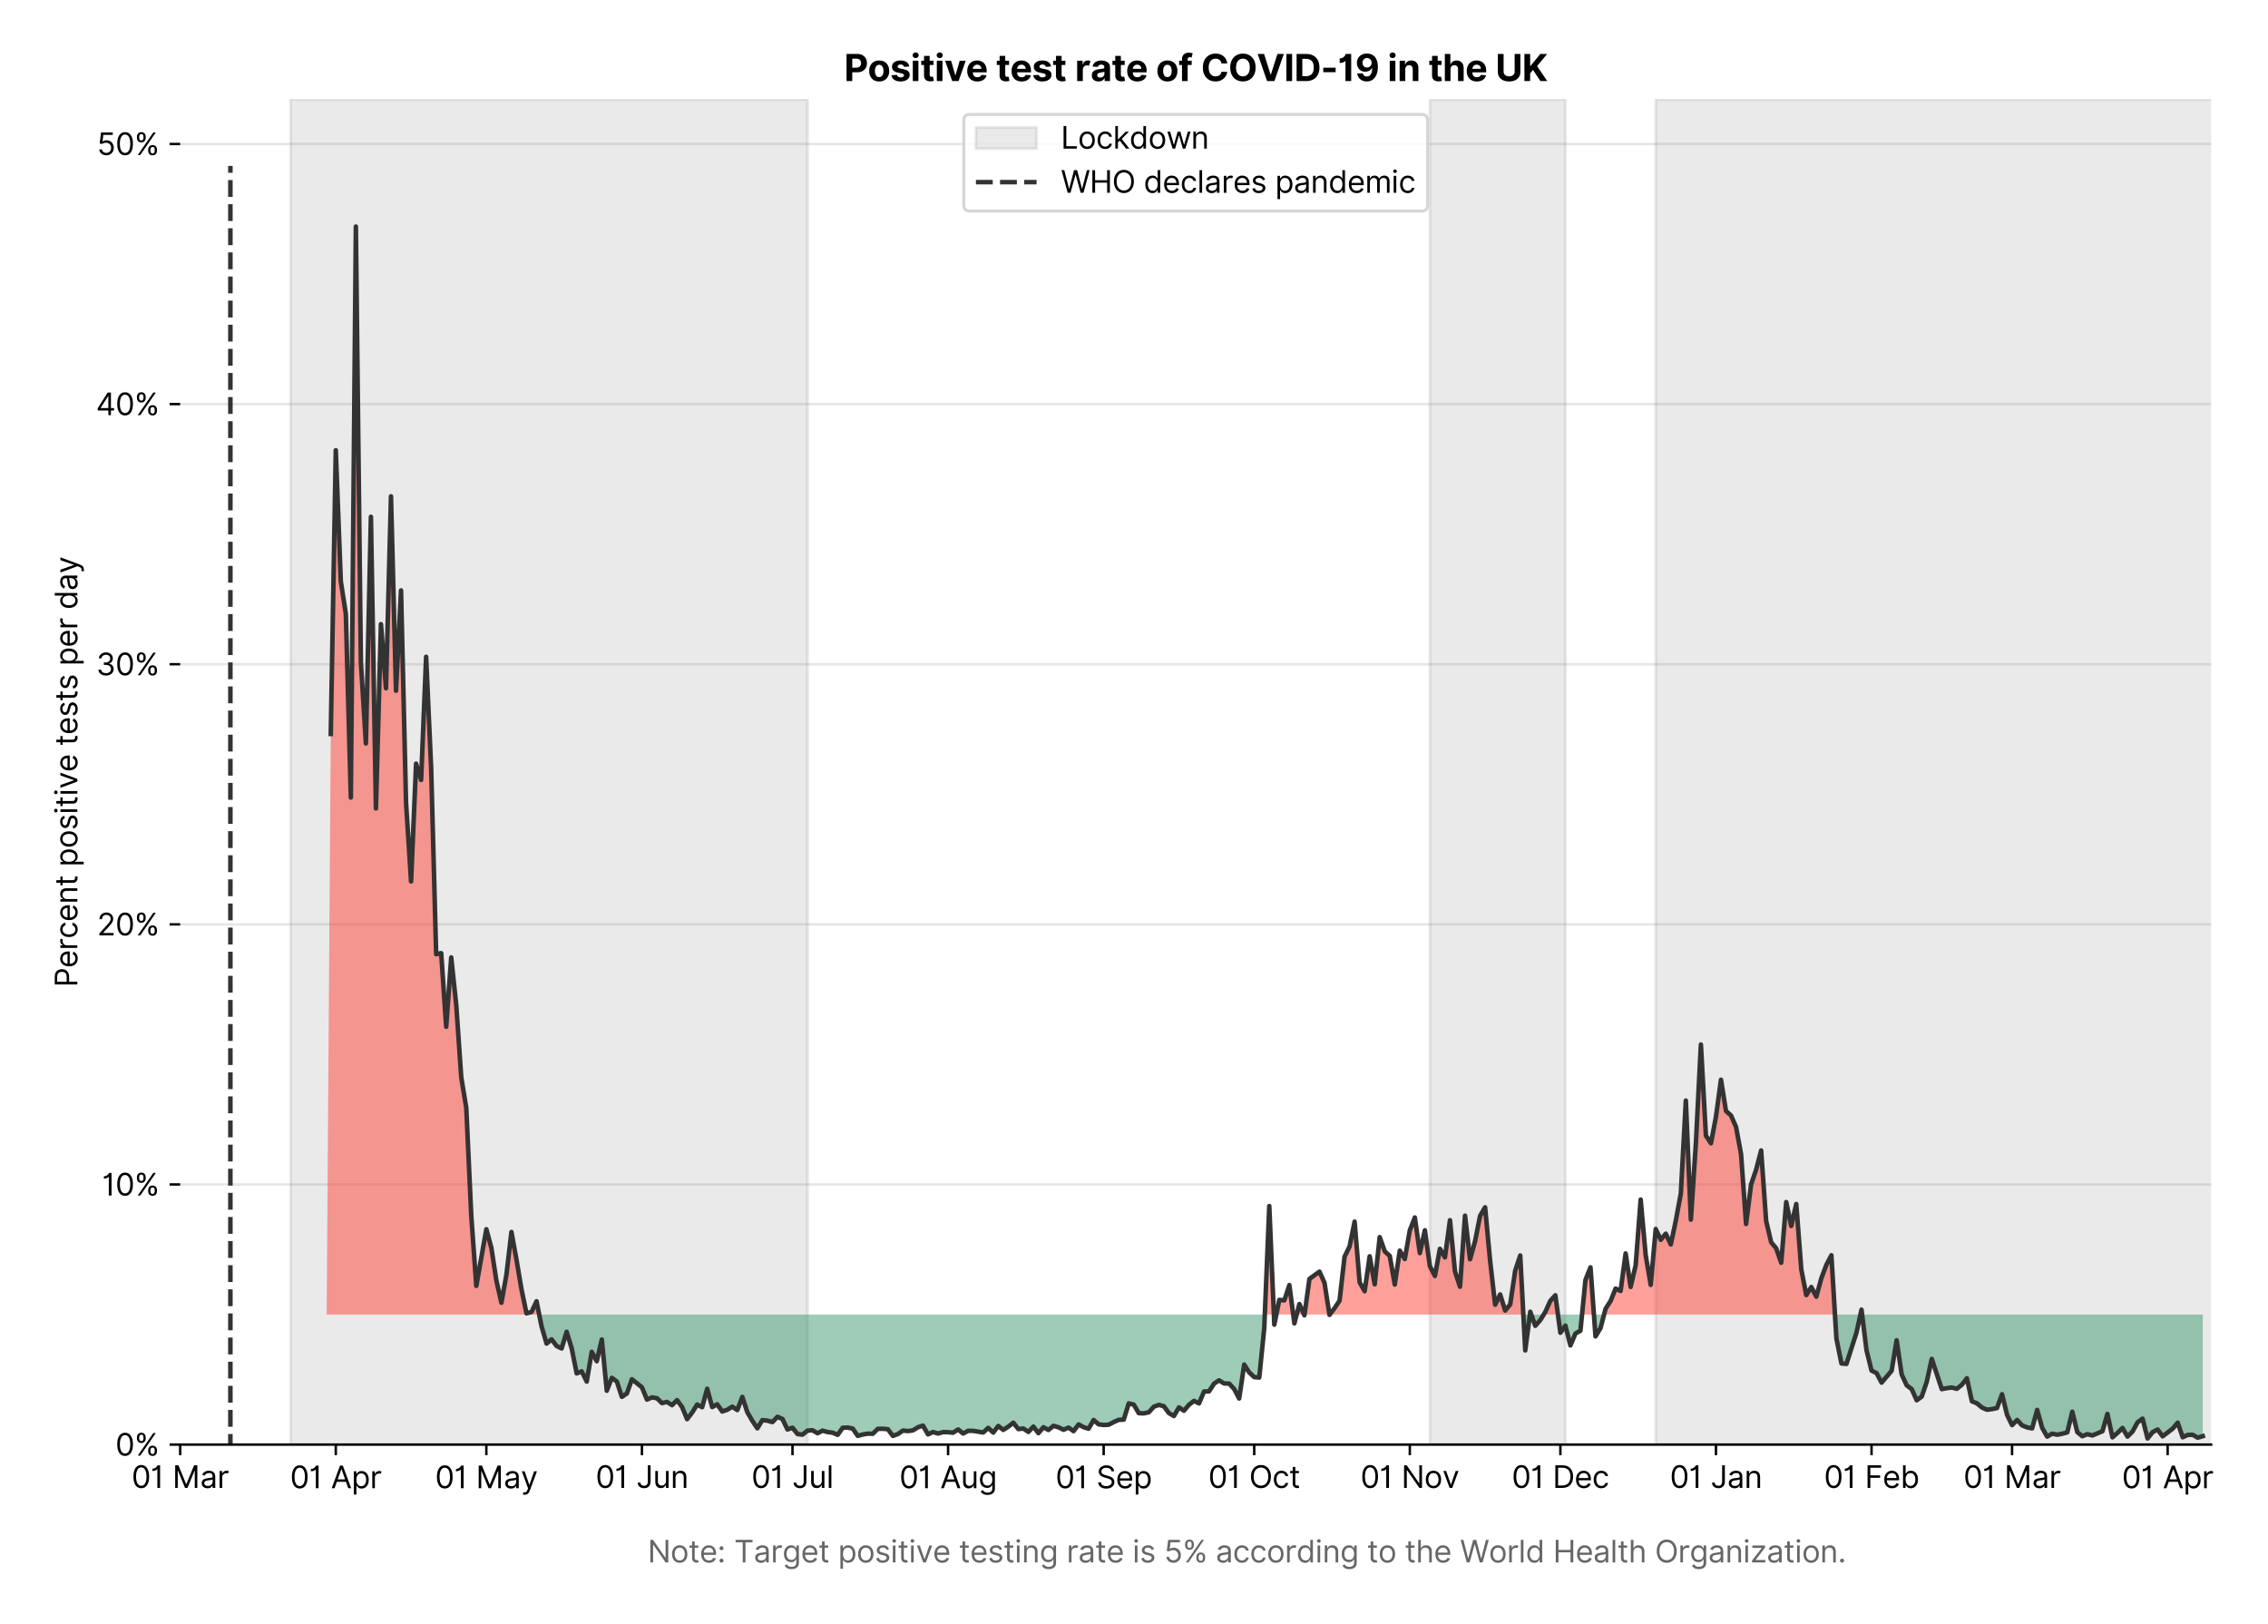 <?xml version="1.0" encoding="utf-8" standalone="no"?>
<!DOCTYPE svg PUBLIC "-//W3C//DTD SVG 1.1//EN"
  "http://www.w3.org/Graphics/SVG/1.1/DTD/svg11.dtd">
<svg version="1.1" viewBox="0 0 747.753 535.258" xmlns="http://www.w3.org/2000/svg" xmlns:xlink="http://www.w3.org/1999/xlink">
 <defs>
  <style type="text/css">*{stroke-linecap:butt;stroke-linejoin:round;}</style>
 </defs>
 <g id="figure_1">
  <g id="patch_1">
   <path d="M 0 535.258 
L 747.753 535.258 
L 747.753 0 
L 0 0 
z
" style="fill:#ffffff;"/>
  </g>
  <g id="axes_1">
   <g id="patch_2">
    <path d="M 59.413 476.248 
L 729.013 476.248 
L 729.013 32.728 
L 59.413 32.728 
z
" style="fill:#ffffff;"/>
   </g>
   <g id="matplotlib.axis_1">
    <g id="xtick_1">
     <g id="line2d_1">
      <defs>
       <path d="M 0 0 
L 0 3.5 
" id="m144cb52b02" style="stroke:#000000;stroke-width:0.8;"/>
      </defs>
      <g>
       <use style="stroke:#000000;stroke-width:0.8;" x="59.413" xlink:href="#m144cb52b02" y="476.248"/>
      </g>
     </g>
     <g id="text_1">
      <!-- 01 Mar -->
      <g transform="translate(43.376 490.522)scale(0.1 -0.1)">
       <defs>
        <path d="M 2000 -64 
Q 1230 -64 806 561 
Q 382 1186 382 2327 
Q 382 3459 809 4088 
Q 1236 4718 2000 4718 
Q 2764 4718 3191 4088 
Q 3618 3459 3618 2327 
Q 3618 1186 3194 561 
Q 2771 -64 2000 -64 
z
M 2000 436 
Q 2509 436 2791 927 
Q 3073 1418 3073 2327 
Q 3073 3234 2789 3730 
Q 2505 4227 2000 4227 
Q 1496 4227 1211 3730 
Q 927 3234 927 2327 
Q 927 1418 1210 927 
Q 1493 436 2000 436 
z
" id="Inter-Regular-30" transform="scale(0.016)"/>
        <path d="M 1973 4655 
L 1973 0 
L 1409 0 
L 1409 3836 
L 1373 3836 
Q 1341 3773 1209 3692 
Q 1077 3611 868 3551 
Q 659 3491 391 3491 
L 391 3964 
Q 661 3964 859 4061 
Q 1057 4159 1190 4291 
Q 1323 4423 1392 4529 
Q 1461 4636 1473 4655 
L 1973 4655 
z
" id="Inter-Regular-31" transform="scale(0.016)"/>
        <path id="Inter-Regular-20" transform="scale(0.016)"/>
        <path d="M 564 4655 
L 1236 4655 
L 2818 791 
L 2873 791 
L 4455 4655 
L 5127 4655 
L 5127 0 
L 4600 0 
L 4600 3536 
L 4555 3536 
L 3100 0 
L 2591 0 
L 1136 3536 
L 1091 3536 
L 1091 0 
L 564 0 
L 564 4655 
z
" id="Inter-Regular-4d" transform="scale(0.016)"/>
        <path d="M 1518 -82 
Q 1186 -82 916 44 
Q 646 170 486 410 
Q 327 650 327 991 
Q 327 1291 445 1478 
Q 564 1666 761 1773 
Q 959 1880 1199 1933 
Q 1439 1986 1682 2018 
Q 2000 2059 2199 2080 
Q 2398 2102 2490 2154 
Q 2582 2207 2582 2336 
L 2582 2355 
Q 2582 2691 2399 2877 
Q 2216 3064 1846 3064 
Q 1461 3064 1243 2895 
Q 1025 2727 936 2536 
L 427 2718 
Q 564 3036 792 3214 
Q 1021 3393 1292 3464 
Q 1564 3536 1827 3536 
Q 1996 3536 2215 3496 
Q 2434 3457 2640 3334 
Q 2846 3211 2982 2963 
Q 3118 2716 3118 2300 
L 3118 0 
L 2582 0 
L 2582 473 
L 2555 473 
Q 2500 359 2373 229 
Q 2246 100 2034 9 
Q 1823 -82 1518 -82 
z
M 1600 400 
Q 1918 400 2137 525 
Q 2357 650 2469 847 
Q 2582 1045 2582 1264 
L 2582 1755 
Q 2548 1714 2433 1681 
Q 2318 1648 2169 1624 
Q 2021 1600 1881 1583 
Q 1741 1566 1655 1555 
Q 1446 1527 1265 1467 
Q 1084 1407 974 1287 
Q 864 1168 864 964 
Q 864 684 1072 542 
Q 1280 400 1600 400 
z
" id="Inter-Regular-61" transform="scale(0.016)"/>
        <path d="M 491 0 
L 491 3491 
L 1009 3491 
L 1009 2964 
L 1046 2964 
Q 1139 3223 1389 3384 
Q 1639 3545 1955 3545 
Q 2100 3545 2209 3511 
Q 2318 3477 2400 3418 
L 2218 2964 
Q 2161 2993 2085 3010 
Q 2009 3027 1909 3027 
Q 1527 3027 1277 2794 
Q 1027 2561 1027 2209 
L 1027 0 
L 491 0 
z
" id="Inter-Regular-72" transform="scale(0.016)"/>
       </defs>
       <use xlink:href="#Inter-Regular-30"/>
       <use x="62.5" xlink:href="#Inter-Regular-31"/>
       <use x="106.676" xlink:href="#Inter-Regular-20"/>
       <use x="134.801" xlink:href="#Inter-Regular-4d"/>
       <use x="225.994" xlink:href="#Inter-Regular-61"/>
       <use x="282.386" xlink:href="#Inter-Regular-72"/>
      </g>
     </g>
    </g>
    <g id="xtick_2">
     <g id="line2d_2">
      <g>
       <use style="stroke:#000000;stroke-width:0.8;" x="110.708" xlink:href="#m144cb52b02" y="476.248"/>
      </g>
     </g>
     <g id="text_2">
      <!-- 01 Apr -->
      <g transform="translate(95.623 490.62)scale(0.1 -0.1)">
       <defs>
        <path d="M 755 0 
L 164 0 
L 1873 4655 
L 2455 4655 
L 4164 0 
L 3573 0 
L 3105 1318 
L 1223 1318 
L 755 0 
z
M 1400 1818 
L 2927 1818 
L 2182 3918 
L 2146 3918 
L 1400 1818 
z
" id="Inter-Regular-41" transform="scale(0.016)"/>
        <path d="M 491 -1309 
L 491 3491 
L 1009 3491 
L 1009 2936 
L 1073 2936 
Q 1132 3027 1237 3169 
Q 1343 3311 1542 3423 
Q 1741 3536 2082 3536 
Q 2523 3536 2859 3315 
Q 3196 3095 3384 2690 
Q 3573 2286 3573 1736 
Q 3573 1182 3384 776 
Q 3196 370 2861 148 
Q 2527 -73 2091 -73 
Q 1755 -73 1552 39 
Q 1350 152 1241 296 
Q 1132 441 1073 536 
L 1027 536 
L 1027 -1309 
L 491 -1309 
z
M 1018 1745 
Q 1018 1152 1276 780 
Q 1534 409 2018 409 
Q 2355 409 2581 587 
Q 2807 766 2921 1069 
Q 3036 1373 3036 1745 
Q 3036 2114 2923 2410 
Q 2811 2707 2585 2881 
Q 2359 3055 2018 3055 
Q 1527 3055 1272 2693 
Q 1018 2332 1018 1745 
z
" id="Inter-Regular-70" transform="scale(0.016)"/>
       </defs>
       <use xlink:href="#Inter-Regular-30"/>
       <use x="62.5" xlink:href="#Inter-Regular-31"/>
       <use x="106.676" xlink:href="#Inter-Regular-20"/>
       <use x="134.801" xlink:href="#Inter-Regular-41"/>
       <use x="202.415" xlink:href="#Inter-Regular-70"/>
       <use x="263.352" xlink:href="#Inter-Regular-72"/>
      </g>
     </g>
    </g>
    <g id="xtick_3">
     <g id="line2d_3">
      <g>
       <use style="stroke:#000000;stroke-width:0.8;" x="160.348" xlink:href="#m144cb52b02" y="476.248"/>
      </g>
     </g>
     <g id="text_3">
      <!-- 01 May -->
      <g transform="translate(143.445 490.62)scale(0.1 -0.1)">
       <defs>
        <path d="M 818 -1355 
Q 682 -1355 575 -1333 
Q 468 -1311 427 -1291 
L 564 -818 
Q 857 -893 1053 -814 
Q 1250 -736 1391 -345 
L 1509 -18 
L 218 3491 
L 800 3491 
L 1764 709 
L 1800 709 
L 2764 3491 
L 3346 3491 
L 1846 -564 
Q 1550 -1355 818 -1355 
z
" id="Inter-Regular-79" transform="scale(0.016)"/>
       </defs>
       <use xlink:href="#Inter-Regular-30"/>
       <use x="62.5" xlink:href="#Inter-Regular-31"/>
       <use x="106.676" xlink:href="#Inter-Regular-20"/>
       <use x="134.801" xlink:href="#Inter-Regular-4d"/>
       <use x="225.994" xlink:href="#Inter-Regular-61"/>
       <use x="282.386" xlink:href="#Inter-Regular-79"/>
      </g>
     </g>
    </g>
    <g id="xtick_4">
     <g id="line2d_4">
      <g>
       <use style="stroke:#000000;stroke-width:0.8;" x="211.643" xlink:href="#m144cb52b02" y="476.248"/>
      </g>
     </g>
     <g id="text_4">
      <!-- 01 Jun -->
      <g transform="translate(196.359 490.522)scale(0.1 -0.1)">
       <defs>
        <path d="M 2346 4655 
L 2909 4655 
L 2909 1327 
Q 2909 657 2549 296 
Q 2189 -64 1582 -64 
Q 1200 -64 902 76 
Q 605 216 434 475 
Q 264 734 264 1091 
L 818 1091 
Q 818 795 1034 615 
Q 1250 436 1582 436 
Q 1948 436 2147 664 
Q 2346 893 2346 1327 
L 2346 4655 
z
" id="Inter-Regular-4a" transform="scale(0.016)"/>
        <path d="M 2691 1427 
L 2691 3491 
L 3227 3491 
L 3227 0 
L 2691 0 
L 2691 591 
L 2655 591 
Q 2532 325 2273 140 
Q 2014 -45 1618 -45 
Q 1127 -45 809 280 
Q 491 605 491 1273 
L 491 3491 
L 1027 3491 
L 1027 1309 
Q 1027 927 1242 700 
Q 1457 473 1791 473 
Q 1991 473 2199 575 
Q 2407 677 2549 888 
Q 2691 1100 2691 1427 
z
" id="Inter-Regular-75" transform="scale(0.016)"/>
        <path d="M 1027 2100 
L 1027 0 
L 491 0 
L 491 3491 
L 1009 3491 
L 1009 2945 
L 1055 2945 
Q 1177 3211 1427 3373 
Q 1677 3536 2073 3536 
Q 2602 3536 2928 3211 
Q 3255 2886 3255 2218 
L 3255 0 
L 2718 0 
L 2718 2182 
Q 2718 2593 2504 2824 
Q 2291 3055 1918 3055 
Q 1534 3055 1280 2806 
Q 1027 2557 1027 2100 
z
" id="Inter-Regular-6e" transform="scale(0.016)"/>
       </defs>
       <use xlink:href="#Inter-Regular-30"/>
       <use x="62.5" xlink:href="#Inter-Regular-31"/>
       <use x="106.676" xlink:href="#Inter-Regular-20"/>
       <use x="134.801" xlink:href="#Inter-Regular-4a"/>
       <use x="189.063" xlink:href="#Inter-Regular-75"/>
       <use x="247.159" xlink:href="#Inter-Regular-6e"/>
      </g>
     </g>
    </g>
    <g id="xtick_5">
     <g id="line2d_5">
      <g>
       <use style="stroke:#000000;stroke-width:0.8;" x="261.284" xlink:href="#m144cb52b02" y="476.248"/>
      </g>
     </g>
     <g id="text_5">
      <!-- 01 Jul -->
      <g transform="translate(247.74 490.522)scale(0.1 -0.1)">
       <defs>
        <path d="M 1027 4655 
L 1027 0 
L 491 0 
L 491 4655 
L 1027 4655 
z
" id="Inter-Regular-6c" transform="scale(0.016)"/>
       </defs>
       <use xlink:href="#Inter-Regular-30"/>
       <use x="62.5" xlink:href="#Inter-Regular-31"/>
       <use x="106.676" xlink:href="#Inter-Regular-20"/>
       <use x="134.801" xlink:href="#Inter-Regular-4a"/>
       <use x="189.063" xlink:href="#Inter-Regular-75"/>
       <use x="247.159" xlink:href="#Inter-Regular-6c"/>
      </g>
     </g>
    </g>
    <g id="xtick_6">
     <g id="line2d_6">
      <g>
       <use style="stroke:#000000;stroke-width:0.8;" x="312.579" xlink:href="#m144cb52b02" y="476.248"/>
      </g>
     </g>
     <g id="text_6">
      <!-- 01 Aug -->
      <g transform="translate(296.507 490.62)scale(0.1 -0.1)">
       <defs>
        <path d="M 1900 -1382 
Q 1316 -1382 976 -1169 
Q 636 -957 473 -682 
L 900 -382 
Q 973 -477 1084 -601 
Q 1196 -725 1390 -817 
Q 1584 -909 1900 -909 
Q 2323 -909 2598 -704 
Q 2873 -500 2873 -64 
L 2873 645 
L 2827 645 
Q 2768 550 2660 410 
Q 2552 270 2351 162 
Q 2150 55 1809 55 
Q 1386 55 1051 255 
Q 716 455 521 836 
Q 327 1218 327 1764 
Q 327 2300 516 2699 
Q 705 3098 1041 3317 
Q 1377 3536 1818 3536 
Q 2159 3536 2360 3423 
Q 2561 3311 2669 3169 
Q 2777 3027 2836 2936 
L 2891 2936 
L 2891 3491 
L 3409 3491 
L 3409 -100 
Q 3409 -550 3205 -833 
Q 3002 -1116 2660 -1249 
Q 2318 -1382 1900 -1382 
z
M 1882 536 
Q 2366 536 2624 864 
Q 2882 1193 2882 1773 
Q 2882 2339 2627 2697 
Q 2373 3055 1882 3055 
Q 1541 3055 1315 2882 
Q 1089 2709 976 2418 
Q 864 2127 864 1773 
Q 864 1227 1120 881 
Q 1377 536 1882 536 
z
" id="Inter-Regular-67" transform="scale(0.016)"/>
       </defs>
       <use xlink:href="#Inter-Regular-30"/>
       <use x="62.5" xlink:href="#Inter-Regular-31"/>
       <use x="106.676" xlink:href="#Inter-Regular-20"/>
       <use x="134.801" xlink:href="#Inter-Regular-41"/>
       <use x="202.415" xlink:href="#Inter-Regular-75"/>
       <use x="260.511" xlink:href="#Inter-Regular-67"/>
      </g>
     </g>
    </g>
    <g id="xtick_7">
     <g id="line2d_7">
      <g>
       <use style="stroke:#000000;stroke-width:0.8;" x="363.874" xlink:href="#m144cb52b02" y="476.248"/>
      </g>
     </g>
     <g id="text_7">
      <!-- 01 Sep -->
      <g transform="translate(347.987 490.62)scale(0.1 -0.1)">
       <defs>
        <path d="M 3109 3491 
Q 3068 3836 2777 4027 
Q 2486 4218 2064 4218 
Q 1600 4218 1318 3999 
Q 1036 3780 1036 3445 
Q 1036 3195 1189 3042 
Q 1343 2889 1553 2803 
Q 1764 2718 1936 2673 
L 2409 2545 
Q 2591 2498 2815 2414 
Q 3039 2330 3244 2185 
Q 3450 2041 3584 1816 
Q 3718 1591 3718 1264 
Q 3718 886 3521 581 
Q 3325 277 2949 97 
Q 2573 -82 2036 -82 
Q 1286 -82 845 272 
Q 405 627 364 1200 
L 946 1200 
Q 968 936 1124 764 
Q 1280 593 1519 510 
Q 1759 427 2036 427 
Q 2359 427 2616 533 
Q 2873 639 3023 828 
Q 3173 1018 3173 1273 
Q 3173 1505 3043 1650 
Q 2914 1795 2702 1886 
Q 2491 1977 2246 2045 
L 1673 2209 
Q 1127 2366 809 2657 
Q 491 2948 491 3418 
Q 491 3809 703 4101 
Q 916 4393 1276 4555 
Q 1636 4718 2082 4718 
Q 2532 4718 2882 4558 
Q 3232 4398 3437 4120 
Q 3643 3843 3655 3491 
L 3109 3491 
z
" id="Inter-Regular-53" transform="scale(0.016)"/>
        <path d="M 1955 -73 
Q 1450 -73 1085 151 
Q 721 375 524 778 
Q 327 1182 327 1718 
Q 327 2255 524 2665 
Q 721 3075 1074 3305 
Q 1427 3536 1900 3536 
Q 2173 3536 2439 3445 
Q 2705 3355 2923 3151 
Q 3141 2948 3270 2614 
Q 3400 2280 3400 1791 
L 3400 1564 
L 866 1564 
Q 884 1005 1183 707 
Q 1482 409 1955 409 
Q 2271 409 2498 545 
Q 2725 682 2827 955 
L 3346 809 
Q 3223 414 2854 170 
Q 2486 -73 1955 -73 
z
M 866 2027 
L 2855 2027 
Q 2855 2470 2595 2762 
Q 2336 3055 1900 3055 
Q 1593 3055 1368 2911 
Q 1143 2768 1013 2533 
Q 884 2298 866 2027 
z
" id="Inter-Regular-65" transform="scale(0.016)"/>
       </defs>
       <use xlink:href="#Inter-Regular-30"/>
       <use x="62.5" xlink:href="#Inter-Regular-31"/>
       <use x="106.676" xlink:href="#Inter-Regular-20"/>
       <use x="134.801" xlink:href="#Inter-Regular-53"/>
       <use x="198.58" xlink:href="#Inter-Regular-65"/>
       <use x="256.818" xlink:href="#Inter-Regular-70"/>
      </g>
     </g>
    </g>
    <g id="xtick_8">
     <g id="line2d_8">
      <g>
       <use style="stroke:#000000;stroke-width:0.8;" x="413.515" xlink:href="#m144cb52b02" y="476.248"/>
      </g>
     </g>
     <g id="text_8">
      <!-- 01 Oct -->
      <g transform="translate(398.359 490.522)scale(0.1 -0.1)">
       <defs>
        <path d="M 4491 2327 
Q 4491 1591 4225 1054 
Q 3959 518 3495 227 
Q 3032 -64 2436 -64 
Q 1841 -64 1377 227 
Q 914 518 648 1054 
Q 382 1591 382 2327 
Q 382 3064 648 3600 
Q 914 4136 1377 4427 
Q 1841 4718 2436 4718 
Q 3032 4718 3495 4427 
Q 3959 4136 4225 3600 
Q 4491 3064 4491 2327 
z
M 3946 2327 
Q 3946 2932 3744 3348 
Q 3543 3764 3201 3977 
Q 2859 4191 2436 4191 
Q 2014 4191 1672 3977 
Q 1330 3764 1128 3348 
Q 927 2932 927 2327 
Q 927 1723 1128 1307 
Q 1330 891 1672 677 
Q 2014 464 2436 464 
Q 2859 464 3201 677 
Q 3543 891 3744 1307 
Q 3946 1723 3946 2327 
z
" id="Inter-Regular-4f" transform="scale(0.016)"/>
        <path d="M 1909 -73 
Q 1418 -73 1063 159 
Q 709 391 518 798 
Q 327 1205 327 1727 
Q 327 2259 524 2667 
Q 721 3075 1074 3305 
Q 1427 3536 1900 3536 
Q 2268 3536 2563 3400 
Q 2859 3264 3047 3018 
Q 3236 2773 3282 2445 
L 2746 2445 
Q 2684 2684 2474 2869 
Q 2264 3055 1909 3055 
Q 1439 3055 1151 2697 
Q 864 2339 864 1745 
Q 864 1139 1148 774 
Q 1432 409 1909 409 
Q 2223 409 2447 570 
Q 2671 732 2746 1018 
L 3282 1018 
Q 3236 709 3058 462 
Q 2880 216 2588 71 
Q 2296 -73 1909 -73 
z
" id="Inter-Regular-63" transform="scale(0.016)"/>
        <path d="M 2009 3491 
L 2009 3036 
L 1264 3036 
L 1264 1000 
Q 1264 773 1331 660 
Q 1398 548 1503 510 
Q 1609 473 1727 473 
Q 1816 473 1873 483 
Q 1930 493 1964 500 
L 2073 18 
Q 2018 -2 1920 -23 
Q 1823 -45 1673 -45 
Q 1446 -45 1228 52 
Q 1011 150 869 350 
Q 727 550 727 855 
L 727 3036 
L 200 3036 
L 200 3491 
L 727 3491 
L 727 4327 
L 1264 4327 
L 1264 3491 
L 2009 3491 
z
" id="Inter-Regular-74" transform="scale(0.016)"/>
       </defs>
       <use xlink:href="#Inter-Regular-30"/>
       <use x="62.5" xlink:href="#Inter-Regular-31"/>
       <use x="106.676" xlink:href="#Inter-Regular-20"/>
       <use x="134.801" xlink:href="#Inter-Regular-4f"/>
       <use x="210.938" xlink:href="#Inter-Regular-63"/>
       <use x="266.761" xlink:href="#Inter-Regular-74"/>
      </g>
     </g>
    </g>
    <g id="xtick_9">
     <g id="line2d_9">
      <g>
       <use style="stroke:#000000;stroke-width:0.8;" x="464.81" xlink:href="#m144cb52b02" y="476.248"/>
      </g>
     </g>
     <g id="text_9">
      <!-- 01 Nov -->
      <g transform="translate(448.539 490.522)scale(0.1 -0.1)">
       <defs>
        <path d="M 4255 4655 
L 4255 0 
L 3709 0 
L 1173 3655 
L 1127 3655 
L 1127 0 
L 564 0 
L 564 4655 
L 1109 4655 
L 3655 991 
L 3700 991 
L 3700 4655 
L 4255 4655 
z
" id="Inter-Regular-4e" transform="scale(0.016)"/>
        <path d="M 1909 -73 
Q 1436 -73 1080 152 
Q 725 377 526 781 
Q 327 1186 327 1727 
Q 327 2273 526 2679 
Q 725 3086 1080 3311 
Q 1436 3536 1909 3536 
Q 2382 3536 2737 3311 
Q 3093 3086 3292 2679 
Q 3491 2273 3491 1727 
Q 3491 1186 3292 781 
Q 3093 377 2737 152 
Q 2382 -73 1909 -73 
z
M 1909 409 
Q 2268 409 2500 593 
Q 2732 777 2843 1077 
Q 2955 1377 2955 1727 
Q 2955 2077 2843 2379 
Q 2732 2682 2500 2868 
Q 2268 3055 1909 3055 
Q 1550 3055 1318 2868 
Q 1086 2682 975 2379 
Q 864 2077 864 1727 
Q 864 1377 975 1077 
Q 1086 777 1318 593 
Q 1550 409 1909 409 
z
" id="Inter-Regular-6f" transform="scale(0.016)"/>
        <path d="M 3346 3491 
L 2055 0 
L 1509 0 
L 218 3491 
L 800 3491 
L 1764 709 
L 1800 709 
L 2764 3491 
L 3346 3491 
z
" id="Inter-Regular-76" transform="scale(0.016)"/>
       </defs>
       <use xlink:href="#Inter-Regular-30"/>
       <use x="62.5" xlink:href="#Inter-Regular-31"/>
       <use x="106.676" xlink:href="#Inter-Regular-20"/>
       <use x="134.801" xlink:href="#Inter-Regular-4e"/>
       <use x="210.085" xlink:href="#Inter-Regular-6f"/>
       <use x="269.744" xlink:href="#Inter-Regular-76"/>
      </g>
     </g>
    </g>
    <g id="xtick_10">
     <g id="line2d_10">
      <g>
       <use style="stroke:#000000;stroke-width:0.8;" x="514.451" xlink:href="#m144cb52b02" y="476.248"/>
      </g>
     </g>
     <g id="text_10">
      <!-- 01 Dec -->
      <g transform="translate(498.414 490.522)scale(0.1 -0.1)">
       <defs>
        <path d="M 2000 0 
L 564 0 
L 564 4655 
L 2064 4655 
Q 2741 4655 3223 4376 
Q 3705 4098 3961 3578 
Q 4218 3059 4218 2336 
Q 4218 1609 3959 1085 
Q 3700 561 3204 280 
Q 2709 0 2000 0 
z
M 1127 500 
L 1964 500 
Q 2830 500 3251 992 
Q 3673 1484 3673 2336 
Q 3673 3182 3259 3668 
Q 2846 4155 2027 4155 
L 1127 4155 
L 1127 500 
z
" id="Inter-Regular-44" transform="scale(0.016)"/>
       </defs>
       <use xlink:href="#Inter-Regular-30"/>
       <use x="62.5" xlink:href="#Inter-Regular-31"/>
       <use x="106.676" xlink:href="#Inter-Regular-20"/>
       <use x="134.801" xlink:href="#Inter-Regular-44"/>
       <use x="206.676" xlink:href="#Inter-Regular-65"/>
       <use x="264.915" xlink:href="#Inter-Regular-63"/>
      </g>
     </g>
    </g>
    <g id="xtick_11">
     <g id="line2d_11">
      <g>
       <use style="stroke:#000000;stroke-width:0.8;" x="565.746" xlink:href="#m144cb52b02" y="476.248"/>
      </g>
     </g>
     <g id="text_11">
      <!-- 01 Jan -->
      <g transform="translate(550.547 490.522)scale(0.1 -0.1)">
       <use xlink:href="#Inter-Regular-30"/>
       <use x="62.5" xlink:href="#Inter-Regular-31"/>
       <use x="106.676" xlink:href="#Inter-Regular-20"/>
       <use x="134.801" xlink:href="#Inter-Regular-4a"/>
       <use x="189.063" xlink:href="#Inter-Regular-61"/>
       <use x="245.455" xlink:href="#Inter-Regular-6e"/>
      </g>
     </g>
    </g>
    <g id="xtick_12">
     <g id="line2d_12">
      <g>
       <use style="stroke:#000000;stroke-width:0.8;" x="617.041" xlink:href="#m144cb52b02" y="476.248"/>
      </g>
     </g>
     <g id="text_12">
      <!-- 01 Feb -->
      <g transform="translate(601.352 490.522)scale(0.1 -0.1)">
       <defs>
        <path d="M 564 0 
L 564 4655 
L 3355 4655 
L 3355 4155 
L 1127 4155 
L 1127 2582 
L 3146 2582 
L 3146 2082 
L 1127 2082 
L 1127 0 
L 564 0 
z
" id="Inter-Regular-46" transform="scale(0.016)"/>
        <path d="M 564 0 
L 564 4655 
L 1100 4655 
L 1100 2936 
L 1146 2936 
Q 1205 3027 1310 3169 
Q 1416 3311 1615 3423 
Q 1814 3536 2155 3536 
Q 2596 3536 2932 3315 
Q 3268 3095 3457 2690 
Q 3646 2286 3646 1736 
Q 3646 1182 3457 776 
Q 3268 370 2934 148 
Q 2600 -73 2164 -73 
Q 1827 -73 1625 39 
Q 1423 152 1314 296 
Q 1205 441 1146 536 
L 1082 536 
L 1082 0 
L 564 0 
z
M 1091 1745 
Q 1091 1152 1349 780 
Q 1607 409 2091 409 
Q 2427 409 2653 587 
Q 2880 766 2994 1069 
Q 3109 1373 3109 1745 
Q 3109 2114 2996 2410 
Q 2884 2707 2658 2881 
Q 2432 3055 2091 3055 
Q 1600 3055 1345 2693 
Q 1091 2332 1091 1745 
z
" id="Inter-Regular-62" transform="scale(0.016)"/>
       </defs>
       <use xlink:href="#Inter-Regular-30"/>
       <use x="62.5" xlink:href="#Inter-Regular-31"/>
       <use x="106.676" xlink:href="#Inter-Regular-20"/>
       <use x="134.801" xlink:href="#Inter-Regular-46"/>
       <use x="193.466" xlink:href="#Inter-Regular-65"/>
       <use x="251.705" xlink:href="#Inter-Regular-62"/>
      </g>
     </g>
    </g>
    <g id="xtick_13">
     <g id="line2d_13">
      <g>
       <use style="stroke:#000000;stroke-width:0.8;" x="663.372" xlink:href="#m144cb52b02" y="476.248"/>
      </g>
     </g>
     <g id="text_13">
      <!-- 01 Mar -->
      <g transform="translate(647.335 490.522)scale(0.1 -0.1)">
       <use xlink:href="#Inter-Regular-30"/>
       <use x="62.5" xlink:href="#Inter-Regular-31"/>
       <use x="106.676" xlink:href="#Inter-Regular-20"/>
       <use x="134.801" xlink:href="#Inter-Regular-4d"/>
       <use x="225.994" xlink:href="#Inter-Regular-61"/>
       <use x="282.386" xlink:href="#Inter-Regular-72"/>
      </g>
     </g>
    </g>
    <g id="xtick_14">
     <g id="line2d_14">
      <g>
       <use style="stroke:#000000;stroke-width:0.8;" x="714.667" xlink:href="#m144cb52b02" y="476.248"/>
      </g>
     </g>
     <g id="text_14">
      <!-- 01 Apr -->
      <g transform="translate(699.582 490.62)scale(0.1 -0.1)">
       <use xlink:href="#Inter-Regular-30"/>
       <use x="62.5" xlink:href="#Inter-Regular-31"/>
       <use x="106.676" xlink:href="#Inter-Regular-20"/>
       <use x="134.801" xlink:href="#Inter-Regular-41"/>
       <use x="202.415" xlink:href="#Inter-Regular-70"/>
       <use x="263.352" xlink:href="#Inter-Regular-72"/>
      </g>
     </g>
    </g>
    <g id="text_15">
     <!--  -->
     <g style="fill:#666666;" transform="translate(394.212 504.053)scale(0.1 -0.1)"/>
     <!--             Note: Target positive testing rate is 5% according to the World Health Organization. -->
     <g style="fill:#666666;" transform="translate(179.766 515.098)scale(0.1 -0.1)">
      <defs>
       <path d="M 882 -36 
Q 714 -36 593 84 
Q 473 205 473 373 
Q 473 541 593 661 
Q 714 782 882 782 
Q 1050 782 1170 661 
Q 1291 541 1291 373 
Q 1291 205 1170 84 
Q 1050 -36 882 -36 
z
M 882 2524 
Q 714 2524 593 2644 
Q 473 2765 473 2933 
Q 473 3101 593 3221 
Q 714 3342 882 3342 
Q 1050 3342 1170 3221 
Q 1291 3101 1291 2933 
Q 1291 2765 1170 2644 
Q 1050 2524 882 2524 
z
" id="Inter-Regular-3a" transform="scale(0.016)"/>
       <path d="M 309 4155 
L 309 4655 
L 3800 4655 
L 3800 4155 
L 2336 4155 
L 2336 0 
L 1773 0 
L 1773 4155 
L 309 4155 
z
" id="Inter-Regular-54" transform="scale(0.016)"/>
       <path d="M 2964 2709 
L 2482 2573 
Q 2411 2755 2245 2914 
Q 2080 3073 1727 3073 
Q 1407 3073 1194 2926 
Q 982 2780 982 2555 
Q 982 2355 1127 2239 
Q 1273 2123 1582 2045 
L 2100 1918 
Q 3027 1691 3027 973 
Q 3027 673 2855 436 
Q 2684 200 2377 63 
Q 2071 -73 1664 -73 
Q 1130 -73 780 159 
Q 430 391 336 836 
L 846 964 
Q 989 400 1655 400 
Q 2030 400 2251 560 
Q 2473 720 2473 945 
Q 2473 1316 1955 1436 
L 1373 1573 
Q 893 1686 669 1926 
Q 446 2166 446 2527 
Q 446 2823 613 3050 
Q 780 3277 1069 3406 
Q 1359 3536 1727 3536 
Q 2246 3536 2542 3309 
Q 2839 3082 2964 2709 
z
" id="Inter-Regular-73" transform="scale(0.016)"/>
       <path d="M 491 0 
L 491 3491 
L 1027 3491 
L 1027 0 
L 491 0 
z
M 764 4073 
Q 607 4073 494 4179 
Q 382 4286 382 4436 
Q 382 4586 494 4693 
Q 607 4800 764 4800 
Q 921 4800 1033 4693 
Q 1146 4586 1146 4436 
Q 1146 4286 1033 4179 
Q 921 4073 764 4073 
z
" id="Inter-Regular-69" transform="scale(0.016)"/>
       <path d="M 1936 -64 
Q 1536 -64 1216 95 
Q 896 255 702 532 
Q 509 809 491 1164 
L 1036 1164 
Q 1068 848 1324 642 
Q 1580 436 1936 436 
Q 2223 436 2447 570 
Q 2671 705 2799 940 
Q 2927 1175 2927 1473 
Q 2927 1777 2794 2017 
Q 2661 2257 2429 2395 
Q 2198 2534 1900 2536 
Q 1686 2539 1461 2472 
Q 1236 2405 1091 2300 
L 564 2364 
L 846 4655 
L 3264 4655 
L 3264 4155 
L 1318 4155 
L 1155 2782 
L 1182 2782 
Q 1325 2895 1541 2970 
Q 1757 3045 1991 3045 
Q 2418 3045 2753 2842 
Q 3089 2639 3281 2286 
Q 3473 1934 3473 1482 
Q 3473 1036 3274 687 
Q 3075 339 2727 137 
Q 2380 -64 1936 -64 
z
" id="Inter-Regular-35" transform="scale(0.016)"/>
       <path d="M 2855 873 
L 2855 1118 
Q 2855 1373 2960 1585 
Q 3066 1798 3269 1926 
Q 3473 2055 3764 2055 
Q 4059 2055 4259 1926 
Q 4459 1798 4561 1585 
Q 4664 1373 4664 1118 
L 4664 873 
Q 4664 618 4560 405 
Q 4457 193 4256 64 
Q 4055 -64 3764 -64 
Q 3468 -64 3266 64 
Q 3064 193 2959 405 
Q 2855 618 2855 873 
z
M 536 3536 
L 536 3782 
Q 536 4036 642 4248 
Q 748 4461 951 4589 
Q 1155 4718 1446 4718 
Q 1741 4718 1941 4589 
Q 2141 4461 2243 4248 
Q 2346 4036 2346 3782 
L 2346 3536 
Q 2346 3282 2242 3069 
Q 2139 2857 1937 2728 
Q 1736 2600 1446 2600 
Q 1150 2600 948 2728 
Q 746 2857 641 3069 
Q 536 3282 536 3536 
z
M 709 0 
L 3909 4655 
L 4427 4655 
L 1227 0 
L 709 0 
z
M 3318 1118 
L 3318 873 
Q 3318 661 3418 494 
Q 3518 327 3764 327 
Q 4002 327 4101 494 
Q 4200 661 4200 873 
L 4200 1118 
Q 4200 1330 4104 1497 
Q 4009 1664 3764 1664 
Q 3525 1664 3421 1497 
Q 3318 1330 3318 1118 
z
M 1000 3782 
L 1000 3536 
Q 1000 3325 1100 3158 
Q 1200 2991 1446 2991 
Q 1684 2991 1783 3158 
Q 1882 3325 1882 3536 
L 1882 3782 
Q 1882 3993 1786 4160 
Q 1691 4327 1446 4327 
Q 1207 4327 1103 4160 
Q 1000 3993 1000 3782 
z
" id="Inter-Regular-25" transform="scale(0.016)"/>
       <path d="M 1809 -73 
Q 1373 -73 1039 148 
Q 705 370 516 776 
Q 327 1182 327 1736 
Q 327 2286 516 2690 
Q 705 3095 1041 3315 
Q 1377 3536 1818 3536 
Q 2159 3536 2358 3423 
Q 2557 3311 2662 3169 
Q 2768 3027 2827 2936 
L 2873 2936 
L 2873 4655 
L 3409 4655 
L 3409 0 
L 2891 0 
L 2891 536 
L 2827 536 
Q 2768 441 2659 296 
Q 2550 152 2348 39 
Q 2146 -73 1809 -73 
z
M 1882 409 
Q 2366 409 2624 780 
Q 2882 1152 2882 1745 
Q 2882 2332 2627 2693 
Q 2373 3055 1882 3055 
Q 1541 3055 1315 2881 
Q 1089 2707 976 2410 
Q 864 2114 864 1745 
Q 864 1373 978 1069 
Q 1093 766 1319 587 
Q 1546 409 1882 409 
z
" id="Inter-Regular-64" transform="scale(0.016)"/>
       <path d="M 1027 2100 
L 1027 0 
L 491 0 
L 491 4655 
L 1027 4655 
L 1027 2945 
L 1073 2945 
Q 1196 3216 1442 3376 
Q 1689 3536 2100 3536 
Q 2636 3536 2963 3213 
Q 3291 2891 3291 2218 
L 3291 0 
L 2755 0 
L 2755 2182 
Q 2755 2598 2540 2826 
Q 2325 3055 1946 3055 
Q 1548 3055 1287 2806 
Q 1027 2557 1027 2100 
z
" id="Inter-Regular-68" transform="scale(0.016)"/>
       <path d="M 1409 0 
L 136 4655 
L 709 4655 
L 1682 864 
L 1727 864 
L 2718 4655 
L 3355 4655 
L 4346 864 
L 4391 864 
L 5364 4655 
L 5936 4655 
L 4664 0 
L 4082 0 
L 3055 3709 
L 3018 3709 
L 1991 0 
L 1409 0 
z
" id="Inter-Regular-57" transform="scale(0.016)"/>
       <path d="M 564 0 
L 564 4655 
L 1127 4655 
L 1127 2582 
L 3609 2582 
L 3609 4655 
L 4173 4655 
L 4173 0 
L 3609 0 
L 3609 2082 
L 1127 2082 
L 1127 0 
L 564 0 
z
" id="Inter-Regular-48" transform="scale(0.016)"/>
       <path d="M 391 0 
L 391 409 
L 2373 2955 
L 2373 2991 
L 455 2991 
L 455 3491 
L 3064 3491 
L 3064 3064 
L 1136 536 
L 1136 500 
L 3127 500 
L 3127 0 
L 391 0 
z
" id="Inter-Regular-7a" transform="scale(0.016)"/>
       <path d="M 882 -36 
Q 714 -36 593 84 
Q 473 205 473 373 
Q 473 541 593 661 
Q 714 782 882 782 
Q 1050 782 1170 661 
Q 1291 541 1291 373 
Q 1291 205 1170 84 
Q 1050 -36 882 -36 
z
" id="Inter-Regular-2e" transform="scale(0.016)"/>
      </defs>
      <use xlink:href="#Inter-Regular-20"/>
      <use x="28.125" xlink:href="#Inter-Regular-20"/>
      <use x="56.25" xlink:href="#Inter-Regular-20"/>
      <use x="84.375" xlink:href="#Inter-Regular-20"/>
      <use x="112.5" xlink:href="#Inter-Regular-20"/>
      <use x="140.625" xlink:href="#Inter-Regular-20"/>
      <use x="168.75" xlink:href="#Inter-Regular-20"/>
      <use x="196.875" xlink:href="#Inter-Regular-20"/>
      <use x="225" xlink:href="#Inter-Regular-20"/>
      <use x="253.125" xlink:href="#Inter-Regular-20"/>
      <use x="281.25" xlink:href="#Inter-Regular-20"/>
      <use x="309.375" xlink:href="#Inter-Regular-20"/>
      <use x="337.5" xlink:href="#Inter-Regular-4e"/>
      <use x="412.784" xlink:href="#Inter-Regular-6f"/>
      <use x="472.443" xlink:href="#Inter-Regular-74"/>
      <use x="508.807" xlink:href="#Inter-Regular-65"/>
      <use x="567.046" xlink:href="#Inter-Regular-3a"/>
      <use x="594.602" xlink:href="#Inter-Regular-20"/>
      <use x="622.727" xlink:href="#Inter-Regular-54"/>
      <use x="686.932" xlink:href="#Inter-Regular-61"/>
      <use x="743.324" xlink:href="#Inter-Regular-72"/>
      <use x="781.676" xlink:href="#Inter-Regular-67"/>
      <use x="842.614" xlink:href="#Inter-Regular-65"/>
      <use x="900.852" xlink:href="#Inter-Regular-74"/>
      <use x="937.216" xlink:href="#Inter-Regular-20"/>
      <use x="965.341" xlink:href="#Inter-Regular-70"/>
      <use x="1026.279" xlink:href="#Inter-Regular-6f"/>
      <use x="1085.938" xlink:href="#Inter-Regular-73"/>
      <use x="1138.21" xlink:href="#Inter-Regular-69"/>
      <use x="1161.932" xlink:href="#Inter-Regular-74"/>
      <use x="1198.296" xlink:href="#Inter-Regular-69"/>
      <use x="1222.017" xlink:href="#Inter-Regular-76"/>
      <use x="1277.699" xlink:href="#Inter-Regular-65"/>
      <use x="1335.938" xlink:href="#Inter-Regular-20"/>
      <use x="1364.063" xlink:href="#Inter-Regular-74"/>
      <use x="1400.426" xlink:href="#Inter-Regular-65"/>
      <use x="1458.665" xlink:href="#Inter-Regular-73"/>
      <use x="1510.938" xlink:href="#Inter-Regular-74"/>
      <use x="1547.301" xlink:href="#Inter-Regular-69"/>
      <use x="1571.023" xlink:href="#Inter-Regular-6e"/>
      <use x="1629.546" xlink:href="#Inter-Regular-67"/>
      <use x="1690.483" xlink:href="#Inter-Regular-20"/>
      <use x="1718.608" xlink:href="#Inter-Regular-72"/>
      <use x="1756.96" xlink:href="#Inter-Regular-61"/>
      <use x="1813.353" xlink:href="#Inter-Regular-74"/>
      <use x="1849.716" xlink:href="#Inter-Regular-65"/>
      <use x="1907.955" xlink:href="#Inter-Regular-20"/>
      <use x="1936.08" xlink:href="#Inter-Regular-69"/>
      <use x="1959.801" xlink:href="#Inter-Regular-73"/>
      <use x="2012.074" xlink:href="#Inter-Regular-20"/>
      <use x="2040.199" xlink:href="#Inter-Regular-35"/>
      <use x="2100.995" xlink:href="#Inter-Regular-25"/>
      <use x="2182.245" xlink:href="#Inter-Regular-20"/>
      <use x="2210.37" xlink:href="#Inter-Regular-61"/>
      <use x="2266.762" xlink:href="#Inter-Regular-63"/>
      <use x="2322.586" xlink:href="#Inter-Regular-63"/>
      <use x="2378.409" xlink:href="#Inter-Regular-6f"/>
      <use x="2438.069" xlink:href="#Inter-Regular-72"/>
      <use x="2476.421" xlink:href="#Inter-Regular-64"/>
      <use x="2538.495" xlink:href="#Inter-Regular-69"/>
      <use x="2562.216" xlink:href="#Inter-Regular-6e"/>
      <use x="2620.739" xlink:href="#Inter-Regular-67"/>
      <use x="2681.677" xlink:href="#Inter-Regular-20"/>
      <use x="2709.802" xlink:href="#Inter-Regular-74"/>
      <use x="2746.165" xlink:href="#Inter-Regular-6f"/>
      <use x="2805.824" xlink:href="#Inter-Regular-20"/>
      <use x="2833.949" xlink:href="#Inter-Regular-74"/>
      <use x="2870.313" xlink:href="#Inter-Regular-68"/>
      <use x="2929.404" xlink:href="#Inter-Regular-65"/>
      <use x="2987.643" xlink:href="#Inter-Regular-20"/>
      <use x="3015.768" xlink:href="#Inter-Regular-57"/>
      <use x="3110.654" xlink:href="#Inter-Regular-6f"/>
      <use x="3170.313" xlink:href="#Inter-Regular-72"/>
      <use x="3208.665" xlink:href="#Inter-Regular-6c"/>
      <use x="3232.387" xlink:href="#Inter-Regular-64"/>
      <use x="3294.461" xlink:href="#Inter-Regular-20"/>
      <use x="3322.586" xlink:href="#Inter-Regular-48"/>
      <use x="3396.591" xlink:href="#Inter-Regular-65"/>
      <use x="3454.83" xlink:href="#Inter-Regular-61"/>
      <use x="3511.222" xlink:href="#Inter-Regular-6c"/>
      <use x="3534.944" xlink:href="#Inter-Regular-74"/>
      <use x="3571.307" xlink:href="#Inter-Regular-68"/>
      <use x="3630.398" xlink:href="#Inter-Regular-20"/>
      <use x="3658.523" xlink:href="#Inter-Regular-4f"/>
      <use x="3734.66" xlink:href="#Inter-Regular-72"/>
      <use x="3773.012" xlink:href="#Inter-Regular-67"/>
      <use x="3833.949" xlink:href="#Inter-Regular-61"/>
      <use x="3890.342" xlink:href="#Inter-Regular-6e"/>
      <use x="3948.864" xlink:href="#Inter-Regular-69"/>
      <use x="3972.586" xlink:href="#Inter-Regular-7a"/>
      <use x="4026.705" xlink:href="#Inter-Regular-61"/>
      <use x="4083.097" xlink:href="#Inter-Regular-74"/>
      <use x="4119.461" xlink:href="#Inter-Regular-69"/>
      <use x="4143.182" xlink:href="#Inter-Regular-6f"/>
      <use x="4202.842" xlink:href="#Inter-Regular-6e"/>
      <use x="4261.364" xlink:href="#Inter-Regular-2e"/>
     </g>
    </g>
   </g>
   <g id="matplotlib.axis_2">
    <g id="ytick_1">
     <g id="line2d_15">
      <path clip-path="url(#p313b5e55a2)" d="M 59.413 476.248 
L 729.013 476.248 
" style="fill:none;stroke:#e5e5e5;stroke-linecap:square;stroke-width:0.8;"/>
     </g>
     <g id="line2d_16">
      <defs>
       <path d="M 0 0 
L -3.5 0 
" id="ma50cee200d" style="stroke:#000000;stroke-width:0.8;"/>
      </defs>
      <g>
       <use style="stroke:#000000;stroke-width:0.8;" x="59.413" xlink:href="#ma50cee200d" y="476.248"/>
      </g>
     </g>
     <g id="text_16">
      <!-- 0% -->
      <g transform="translate(38.038 479.885)scale(0.1 -0.1)">
       <use xlink:href="#Inter-Regular-30"/>
       <use x="62.5" xlink:href="#Inter-Regular-25"/>
      </g>
     </g>
    </g>
    <g id="ytick_2">
     <g id="line2d_17">
      <path clip-path="url(#p313b5e55a2)" d="M 59.413 390.493 
L 729.013 390.493 
" style="fill:none;stroke:#e5e5e5;stroke-linecap:square;stroke-width:0.8;"/>
     </g>
     <g id="line2d_18">
      <g>
       <use style="stroke:#000000;stroke-width:0.8;" x="59.413" xlink:href="#ma50cee200d" y="390.493"/>
      </g>
     </g>
     <g id="text_17">
      <!-- 10% -->
      <g transform="translate(33.62 394.13)scale(0.1 -0.1)">
       <use xlink:href="#Inter-Regular-31"/>
       <use x="44.176" xlink:href="#Inter-Regular-30"/>
       <use x="106.676" xlink:href="#Inter-Regular-25"/>
      </g>
     </g>
    </g>
    <g id="ytick_3">
     <g id="line2d_19">
      <path clip-path="url(#p313b5e55a2)" d="M 59.413 304.738 
L 729.013 304.738 
" style="fill:none;stroke:#e5e5e5;stroke-linecap:square;stroke-width:0.8;"/>
     </g>
     <g id="line2d_20">
      <g>
       <use style="stroke:#000000;stroke-width:0.8;" x="59.413" xlink:href="#ma50cee200d" y="304.738"/>
      </g>
     </g>
     <g id="text_18">
      <!-- 20% -->
      <g transform="translate(31.986 308.375)scale(0.1 -0.1)">
       <defs>
        <path d="M 482 0 
L 482 409 
L 2018 2091 
Q 2289 2386 2464 2605 
Q 2639 2825 2724 3019 
Q 2809 3214 2809 3427 
Q 2809 3795 2553 4011 
Q 2298 4227 1918 4227 
Q 1514 4227 1275 3985 
Q 1036 3743 1036 3345 
L 500 3345 
Q 500 3755 688 4064 
Q 877 4373 1203 4545 
Q 1530 4718 1936 4718 
Q 2346 4718 2661 4545 
Q 2977 4373 3156 4079 
Q 3336 3786 3336 3427 
Q 3336 3170 3244 2926 
Q 3152 2682 2926 2383 
Q 2700 2084 2300 1655 
L 1255 536 
L 1255 500 
L 3418 500 
L 3418 0 
L 482 0 
z
" id="Inter-Regular-32" transform="scale(0.016)"/>
       </defs>
       <use xlink:href="#Inter-Regular-32"/>
       <use x="60.511" xlink:href="#Inter-Regular-30"/>
       <use x="123.011" xlink:href="#Inter-Regular-25"/>
      </g>
     </g>
    </g>
    <g id="ytick_4">
     <g id="line2d_21">
      <path clip-path="url(#p313b5e55a2)" d="M 59.413 218.983 
L 729.013 218.983 
" style="fill:none;stroke:#e5e5e5;stroke-linecap:square;stroke-width:0.8;"/>
     </g>
     <g id="line2d_22">
      <g>
       <use style="stroke:#000000;stroke-width:0.8;" x="59.413" xlink:href="#ma50cee200d" y="218.983"/>
      </g>
     </g>
     <g id="text_19">
      <!-- 30% -->
      <g transform="translate(31.673 222.62)scale(0.1 -0.1)">
       <defs>
        <path d="M 2055 -64 
Q 1605 -64 1253 90 
Q 902 245 696 521 
Q 491 798 473 1164 
L 1046 1164 
Q 1071 827 1356 631 
Q 1641 436 2046 436 
Q 2493 436 2783 664 
Q 3073 893 3073 1264 
Q 3073 1650 2787 1893 
Q 2502 2136 1973 2136 
L 1600 2136 
L 1600 2636 
L 1973 2636 
Q 2386 2636 2647 2856 
Q 2909 3077 2909 3445 
Q 2909 3798 2679 4012 
Q 2450 4227 2064 4227 
Q 1823 4227 1610 4139 
Q 1398 4052 1264 3887 
Q 1130 3723 1118 3491 
L 573 3491 
Q 586 3857 793 4133 
Q 1000 4409 1335 4563 
Q 1671 4718 2073 4718 
Q 2505 4718 2814 4544 
Q 3123 4370 3289 4086 
Q 3455 3802 3455 3473 
Q 3455 3080 3249 2802 
Q 3043 2525 2691 2418 
L 2691 2382 
Q 3132 2309 3379 2008 
Q 3627 1707 3627 1264 
Q 3627 884 3421 583 
Q 3216 282 2861 109 
Q 2507 -64 2055 -64 
z
" id="Inter-Regular-33" transform="scale(0.016)"/>
       </defs>
       <use xlink:href="#Inter-Regular-33"/>
       <use x="63.636" xlink:href="#Inter-Regular-30"/>
       <use x="126.136" xlink:href="#Inter-Regular-25"/>
      </g>
     </g>
    </g>
    <g id="ytick_5">
     <g id="line2d_23">
      <path clip-path="url(#p313b5e55a2)" d="M 59.413 133.228 
L 729.013 133.228 
" style="fill:none;stroke:#e5e5e5;stroke-linecap:square;stroke-width:0.8;"/>
     </g>
     <g id="line2d_24">
      <g>
       <use style="stroke:#000000;stroke-width:0.8;" x="59.413" xlink:href="#ma50cee200d" y="133.228"/>
      </g>
     </g>
     <g id="text_20">
      <!-- 40% -->
      <g transform="translate(31.617 136.865)scale(0.1 -0.1)">
       <defs>
        <path d="M 373 955 
L 373 1418 
L 2418 4655 
L 3100 4655 
L 3100 1455 
L 3736 1455 
L 3736 955 
L 3100 955 
L 3100 0 
L 2564 0 
L 2564 955 
L 373 955 
z
M 2564 1455 
L 2564 3936 
L 2527 3936 
L 982 1491 
L 982 1455 
L 2564 1455 
z
" id="Inter-Regular-34" transform="scale(0.016)"/>
       </defs>
       <use xlink:href="#Inter-Regular-34"/>
       <use x="64.205" xlink:href="#Inter-Regular-30"/>
       <use x="126.705" xlink:href="#Inter-Regular-25"/>
      </g>
     </g>
    </g>
    <g id="ytick_6">
     <g id="line2d_25">
      <path clip-path="url(#p313b5e55a2)" d="M 59.413 47.474 
L 729.013 47.474 
" style="fill:none;stroke:#e5e5e5;stroke-linecap:square;stroke-width:0.8;"/>
     </g>
     <g id="line2d_26">
      <g>
       <use style="stroke:#000000;stroke-width:0.8;" x="59.413" xlink:href="#ma50cee200d" y="47.474"/>
      </g>
     </g>
     <g id="text_21">
      <!-- 50% -->
      <g transform="translate(31.958 51.11)scale(0.1 -0.1)">
       <use xlink:href="#Inter-Regular-35"/>
       <use x="60.795" xlink:href="#Inter-Regular-30"/>
       <use x="123.295" xlink:href="#Inter-Regular-25"/>
      </g>
     </g>
    </g>
    <g id="text_22">
     <!-- Percent positive tests per day -->
     <g transform="translate(25.5 325.455)rotate(-90)scale(0.1 -0.1)">
      <defs>
       <path d="M 564 0 
L 564 4655 
L 2136 4655 
Q 2684 4655 3033 4458 
Q 3382 4261 3550 3927 
Q 3718 3593 3718 3182 
Q 3718 2770 3551 2434 
Q 3384 2098 3036 1899 
Q 2689 1700 2146 1700 
L 1127 1700 
L 1127 0 
L 564 0 
z
M 1127 2200 
L 2127 2200 
Q 2689 2200 2926 2482 
Q 3164 2764 3164 3182 
Q 3164 3602 2925 3878 
Q 2686 4155 2118 4155 
L 1127 4155 
L 1127 2200 
z
" id="Inter-Regular-50" transform="scale(0.016)"/>
      </defs>
      <use xlink:href="#Inter-Regular-50"/>
      <use x="63.494" xlink:href="#Inter-Regular-65"/>
      <use x="121.733" xlink:href="#Inter-Regular-72"/>
      <use x="160.085" xlink:href="#Inter-Regular-63"/>
      <use x="215.909" xlink:href="#Inter-Regular-65"/>
      <use x="274.148" xlink:href="#Inter-Regular-6e"/>
      <use x="332.671" xlink:href="#Inter-Regular-74"/>
      <use x="369.034" xlink:href="#Inter-Regular-20"/>
      <use x="397.159" xlink:href="#Inter-Regular-70"/>
      <use x="458.097" xlink:href="#Inter-Regular-6f"/>
      <use x="517.756" xlink:href="#Inter-Regular-73"/>
      <use x="570.029" xlink:href="#Inter-Regular-69"/>
      <use x="593.75" xlink:href="#Inter-Regular-74"/>
      <use x="630.114" xlink:href="#Inter-Regular-69"/>
      <use x="653.835" xlink:href="#Inter-Regular-76"/>
      <use x="709.517" xlink:href="#Inter-Regular-65"/>
      <use x="767.756" xlink:href="#Inter-Regular-20"/>
      <use x="795.881" xlink:href="#Inter-Regular-74"/>
      <use x="832.244" xlink:href="#Inter-Regular-65"/>
      <use x="890.483" xlink:href="#Inter-Regular-73"/>
      <use x="942.756" xlink:href="#Inter-Regular-74"/>
      <use x="979.119" xlink:href="#Inter-Regular-73"/>
      <use x="1031.392" xlink:href="#Inter-Regular-20"/>
      <use x="1059.517" xlink:href="#Inter-Regular-70"/>
      <use x="1120.455" xlink:href="#Inter-Regular-65"/>
      <use x="1178.693" xlink:href="#Inter-Regular-72"/>
      <use x="1217.046" xlink:href="#Inter-Regular-20"/>
      <use x="1245.171" xlink:href="#Inter-Regular-64"/>
      <use x="1307.245" xlink:href="#Inter-Regular-61"/>
      <use x="1363.637" xlink:href="#Inter-Regular-79"/>
     </g>
    </g>
   </g>
   <g id="patch_3">
    <path clip-path="url(#p313b5e55a2)" d="M 95.816 476.248 
L 95.816 32.728 
L 266.248 32.728 
L 266.248 476.248 
z
" style="fill:#777777;opacity:0.15;stroke:#777777;stroke-linejoin:miter;"/>
   </g>
   <g id="patch_4">
    <path clip-path="url(#p313b5e55a2)" d="M 471.429 476.248 
L 471.429 32.728 
L 516.105 32.728 
L 516.105 476.248 
z
" style="fill:#777777;opacity:0.15;stroke:#777777;stroke-linejoin:miter;"/>
   </g>
   <g id="patch_5">
    <path clip-path="url(#p313b5e55a2)" d="M 545.89 476.248 
L 545.89 32.728 
L 1169.706 32.728 
L 1169.706 476.248 
z
" style="fill:#777777;opacity:0.15;stroke:#777777;stroke-linejoin:miter;"/>
   </g>
   <g id="PolyCollection_1">
    <path clip-path="url(#p313b5e55a2)" d="M 107.701 433.371 
L 109.053 433.371 
L 110.708 433.371 
L 112.362 433.371 
L 114.017 433.371 
L 115.672 433.371 
L 117.326 433.371 
L 118.981 433.371 
L 120.636 433.371 
L 122.29 433.371 
L 123.945 433.371 
L 125.6 433.371 
L 127.255 433.371 
L 128.909 433.371 
L 130.564 433.371 
L 132.219 433.371 
L 133.873 433.371 
L 135.528 433.371 
L 137.183 433.371 
L 138.837 433.371 
L 140.492 433.371 
L 142.147 433.371 
L 143.801 433.371 
L 145.456 433.371 
L 147.111 433.371 
L 148.765 433.371 
L 150.42 433.371 
L 152.075 433.371 
L 153.729 433.371 
L 155.384 433.371 
L 157.039 433.371 
L 158.694 433.371 
L 160.348 433.371 
L 162.003 433.371 
L 163.658 433.371 
L 165.312 433.371 
L 166.967 433.371 
L 168.622 433.371 
L 170.276 433.371 
L 171.931 433.371 
L 173.586 433.371 
L 175.24 433.371 
L 176.895 433.371 
L 177.771 433.371 
L 176.895 428.995 
L 175.24 432.525 
L 173.586 432.972 
L 171.931 425.065 
L 170.276 415.24 
L 168.622 406.152 
L 166.967 420.226 
L 165.312 429.479 
L 163.658 422.179 
L 162.003 411.405 
L 160.348 405.245 
L 158.694 414.825 
L 157.039 423.917 
L 155.384 400.943 
L 153.729 365.213 
L 152.075 355.171 
L 150.42 331.257 
L 148.765 315.651 
L 147.111 338.503 
L 145.456 314.238 
L 143.801 314.579 
L 142.147 253.104 
L 140.492 216.533 
L 138.837 257.122 
L 137.183 251.767 
L 135.528 290.569 
L 133.873 264.675 
L 132.219 194.652 
L 130.564 227.718 
L 128.909 163.638 
L 127.255 226.892 
L 125.6 205.772 
L 123.945 266.526 
L 122.29 170.372 
L 120.636 245.079 
L 118.981 218.33 
L 117.326 74.681 
L 115.672 262.927 
L 114.017 202.376 
L 112.362 191.594 
L 110.708 148.431 
L 109.053 241.965 
z
" style="fill:#ff4136;fill-opacity:0.498;"/>
    <path clip-path="url(#p313b5e55a2)" d="M 417.005 433.371 
L 418.479 433.371 
L 419.993 433.371 
L 418.479 397.597 
z
" style="fill:#ff4136;fill-opacity:0.498;"/>
    <path clip-path="url(#p313b5e55a2)" d="M 420.809 433.371 
L 421.788 433.371 
L 423.443 433.371 
L 425.098 433.371 
L 426.37 433.371 
L 425.098 423.654 
L 423.443 428.698 
L 421.788 428.53 
z
" style="fill:#ff4136;fill-opacity:0.498;"/>
    <path clip-path="url(#p313b5e55a2)" d="M 427.509 433.371 
L 428.407 433.371 
L 429.95 433.371 
L 428.407 429.91 
z
" style="fill:#ff4136;fill-opacity:0.498;"/>
    <path clip-path="url(#p313b5e55a2)" d="M 430.096 433.371 
L 431.716 433.371 
L 433.371 433.371 
L 435.026 433.371 
L 436.68 433.371 
L 438.317 433.371 
L 436.68 422.903 
L 435.026 419.227 
L 433.371 420.474 
L 431.716 421.624 
z
" style="fill:#ff4136;fill-opacity:0.498;"/>
    <path clip-path="url(#p313b5e55a2)" d="M 438.421 433.371 
L 439.99 433.371 
L 441.645 433.371 
L 443.299 433.371 
L 444.954 433.371 
L 446.609 433.371 
L 448.263 433.371 
L 449.918 433.371 
L 451.573 433.371 
L 453.227 433.371 
L 454.882 433.371 
L 456.537 433.371 
L 458.191 433.371 
L 459.846 433.371 
L 461.501 433.371 
L 463.155 433.371 
L 464.81 433.371 
L 466.465 433.371 
L 468.119 433.371 
L 469.774 433.371 
L 471.429 433.371 
L 473.084 433.371 
L 474.738 433.371 
L 476.393 433.371 
L 478.048 433.371 
L 479.702 433.371 
L 481.357 433.371 
L 483.012 433.371 
L 484.666 433.371 
L 486.321 433.371 
L 487.976 433.371 
L 489.63 433.371 
L 491.285 433.371 
L 492.94 433.371 
L 494.594 433.371 
L 496.249 433.371 
L 497.904 433.371 
L 499.558 433.371 
L 501.213 433.371 
L 502.243 433.371 
L 501.213 413.909 
L 499.558 418.896 
L 497.904 430.064 
L 496.249 432.049 
L 494.594 426.752 
L 492.94 430.121 
L 491.285 415.642 
L 489.63 398.021 
L 487.976 400.839 
L 486.321 409.247 
L 484.666 415.139 
L 483.012 400.777 
L 481.357 424.203 
L 479.702 419.147 
L 478.048 402.275 
L 476.393 414.507 
L 474.738 411.719 
L 473.084 420.647 
L 471.429 417.427 
L 469.774 405.587 
L 468.119 413.107 
L 466.465 401.372 
L 464.81 405.624 
L 463.155 415.077 
L 461.501 412.312 
L 459.846 423.478 
L 458.191 414.036 
L 456.537 412.514 
L 454.882 407.837 
L 453.227 423.398 
L 451.573 414.171 
L 449.918 425.675 
L 448.263 422.749 
L 446.609 402.742 
L 444.954 410.917 
L 443.299 414.308 
L 441.645 428.795 
L 439.99 431.285 
z
" style="fill:#ff4136;fill-opacity:0.498;"/>
    <path clip-path="url(#p313b5e55a2)" d="M 504.403 433.371 
L 504.523 433.371 
L 504.85 433.371 
L 504.523 432.455 
z
" style="fill:#ff4136;fill-opacity:0.498;"/>
    <path clip-path="url(#p313b5e55a2)" d="M 508.954 433.371 
L 509.487 433.371 
L 511.141 433.371 
L 512.796 433.371 
L 513.646 433.371 
L 512.796 427.031 
L 511.141 428.847 
L 509.487 432.503 
z
" style="fill:#ff4136;fill-opacity:0.498;"/>
    <path clip-path="url(#p313b5e55a2)" d="M 521.595 433.371 
L 522.724 433.371 
L 524.379 433.371 
L 525.51 433.371 
L 524.379 417.811 
L 522.724 421.951 
z
" style="fill:#ff4136;fill-opacity:0.498;"/>
    <path clip-path="url(#p313b5e55a2)" d="M 528.851 433.371 
L 529.343 433.371 
L 530.997 433.371 
L 532.652 433.371 
L 534.307 433.371 
L 535.962 433.371 
L 537.616 433.371 
L 539.271 433.371 
L 540.926 433.371 
L 542.58 433.371 
L 544.235 433.371 
L 545.89 433.371 
L 547.544 433.371 
L 549.199 433.371 
L 550.854 433.371 
L 552.508 433.371 
L 554.163 433.371 
L 555.818 433.371 
L 557.472 433.371 
L 559.127 433.371 
L 560.782 433.371 
L 562.436 433.371 
L 564.091 433.371 
L 565.746 433.371 
L 567.401 433.371 
L 569.055 433.371 
L 570.71 433.371 
L 572.365 433.371 
L 574.019 433.371 
L 575.674 433.371 
L 577.329 433.371 
L 578.983 433.371 
L 580.638 433.371 
L 582.293 433.371 
L 583.947 433.371 
L 585.602 433.371 
L 587.257 433.371 
L 588.911 433.371 
L 590.566 433.371 
L 592.221 433.371 
L 593.875 433.371 
L 595.53 433.371 
L 597.185 433.371 
L 598.84 433.371 
L 600.494 433.371 
L 602.149 433.371 
L 603.804 433.371 
L 604.981 433.371 
L 603.804 413.828 
L 602.149 417.006 
L 600.494 421.394 
L 598.84 427.472 
L 597.185 424.298 
L 595.53 426.968 
L 593.875 418.454 
L 592.221 396.935 
L 590.566 404.173 
L 588.911 396.288 
L 587.257 416.298 
L 585.602 411.525 
L 583.947 409.545 
L 582.293 402.512 
L 580.638 379.281 
L 578.983 385.646 
L 577.329 390.455 
L 575.674 403.505 
L 574.019 380.472 
L 572.365 371.52 
L 570.71 367.748 
L 569.055 366.267 
L 567.401 355.958 
L 565.746 368.173 
L 564.091 376.924 
L 562.436 374.387 
L 560.782 344.359 
L 559.127 376.904 
L 557.472 402.089 
L 555.818 362.838 
L 554.163 393.471 
L 552.508 402.421 
L 550.854 410.24 
L 549.199 406.715 
L 547.544 408.717 
L 545.89 405.17 
L 544.235 423.594 
L 542.58 413.795 
L 540.926 395.47 
L 539.271 417.132 
L 537.616 424.264 
L 535.962 413.238 
L 534.307 425.59 
L 532.652 424.813 
L 530.997 428.912 
L 529.343 431.486 
z
" style="fill:#ff4136;fill-opacity:0.498;"/>
    <path clip-path="url(#p313b5e55a2)" d="M 613.38 433.371 
L 613.732 433.371 
L 613.93 433.371 
L 613.732 431.768 
z
" style="fill:#ff4136;fill-opacity:0.498;"/>
   </g>
   <g id="PolyCollection_2">
    <path clip-path="url(#p313b5e55a2)" d="M 177.771 433.371 
L 178.55 433.371 
L 180.204 433.371 
L 181.859 433.371 
L 183.514 433.371 
L 185.168 433.371 
L 186.823 433.371 
L 188.478 433.371 
L 190.133 433.371 
L 191.787 433.371 
L 193.442 433.371 
L 195.097 433.371 
L 196.751 433.371 
L 198.406 433.371 
L 200.061 433.371 
L 201.715 433.371 
L 203.37 433.371 
L 205.025 433.371 
L 206.679 433.371 
L 208.334 433.371 
L 209.989 433.371 
L 211.643 433.371 
L 213.298 433.371 
L 214.953 433.371 
L 216.607 433.371 
L 218.262 433.371 
L 219.917 433.371 
L 221.572 433.371 
L 223.226 433.371 
L 224.881 433.371 
L 226.536 433.371 
L 228.19 433.371 
L 229.845 433.371 
L 231.5 433.371 
L 233.154 433.371 
L 234.809 433.371 
L 236.464 433.371 
L 238.118 433.371 
L 239.773 433.371 
L 241.428 433.371 
L 243.082 433.371 
L 244.737 433.371 
L 246.392 433.371 
L 248.046 433.371 
L 249.701 433.371 
L 251.356 433.371 
L 253.011 433.371 
L 254.665 433.371 
L 256.32 433.371 
L 257.975 433.371 
L 259.629 433.371 
L 261.284 433.371 
L 262.939 433.371 
L 264.593 433.371 
L 266.248 433.371 
L 267.903 433.371 
L 269.557 433.371 
L 271.212 433.371 
L 272.867 433.371 
L 274.521 433.371 
L 276.176 433.371 
L 277.831 433.371 
L 279.485 433.371 
L 281.14 433.371 
L 282.795 433.371 
L 284.45 433.371 
L 286.104 433.371 
L 287.759 433.371 
L 289.414 433.371 
L 291.068 433.371 
L 292.723 433.371 
L 294.378 433.371 
L 296.032 433.371 
L 297.687 433.371 
L 299.342 433.371 
L 300.996 433.371 
L 302.651 433.371 
L 304.306 433.371 
L 305.96 433.371 
L 307.615 433.371 
L 309.27 433.371 
L 310.924 433.371 
L 312.579 433.371 
L 314.234 433.371 
L 315.889 433.371 
L 317.543 433.371 
L 319.198 433.371 
L 320.853 433.371 
L 322.507 433.371 
L 324.162 433.371 
L 325.817 433.371 
L 327.471 433.371 
L 329.126 433.371 
L 330.781 433.371 
L 332.435 433.371 
L 334.09 433.371 
L 335.745 433.371 
L 337.399 433.371 
L 339.054 433.371 
L 340.709 433.371 
L 342.363 433.371 
L 344.018 433.371 
L 345.673 433.371 
L 347.328 433.371 
L 348.982 433.371 
L 350.637 433.371 
L 352.292 433.371 
L 353.946 433.371 
L 355.601 433.371 
L 357.256 433.371 
L 358.91 433.371 
L 360.565 433.371 
L 362.22 433.371 
L 363.874 433.371 
L 365.529 433.371 
L 367.184 433.371 
L 368.838 433.371 
L 370.493 433.371 
L 372.148 433.371 
L 373.802 433.371 
L 375.457 433.371 
L 377.112 433.371 
L 378.767 433.371 
L 380.421 433.371 
L 382.076 433.371 
L 383.731 433.371 
L 385.385 433.371 
L 387.04 433.371 
L 388.695 433.371 
L 390.349 433.371 
L 392.004 433.371 
L 393.659 433.371 
L 395.313 433.371 
L 396.968 433.371 
L 398.623 433.371 
L 400.277 433.371 
L 401.932 433.371 
L 403.587 433.371 
L 405.241 433.371 
L 406.896 433.371 
L 408.551 433.371 
L 410.206 433.371 
L 411.86 433.371 
L 413.515 433.371 
L 415.17 433.371 
L 416.824 433.371 
L 417.005 433.371 
L 416.824 437.76 
L 415.17 454.144 
L 413.515 453.981 
L 411.86 452.446 
L 410.206 449.869 
L 408.551 461.047 
L 406.896 457.914 
L 405.241 456.133 
L 403.587 456.091 
L 401.932 455.061 
L 400.277 456.132 
L 398.623 458.69 
L 396.968 458.741 
L 395.313 462.662 
L 393.659 461.838 
L 392.004 463.11 
L 390.349 465.078 
L 388.695 463.979 
L 387.04 466.821 
L 385.385 465.868 
L 383.731 463.607 
L 382.076 463.148 
L 380.421 463.756 
L 378.767 465.571 
L 377.112 465.957 
L 375.457 465.878 
L 373.802 463.074 
L 372.148 462.67 
L 370.493 468.012 
L 368.838 468.08 
L 367.184 468.82 
L 365.529 469.689 
L 363.874 469.78 
L 362.22 469.569 
L 360.565 468.136 
L 358.91 471.004 
L 357.256 470.499 
L 355.601 469.603 
L 353.946 471.814 
L 352.292 470.633 
L 350.637 471.352 
L 348.982 470.544 
L 347.328 470.052 
L 345.673 471.431 
L 344.018 470.533 
L 342.363 472.476 
L 340.709 470.316 
L 339.054 472.068 
L 337.399 470.944 
L 335.745 471.132 
L 334.09 469.035 
L 332.435 470.328 
L 330.781 471.398 
L 329.126 470.108 
L 327.471 472.284 
L 325.817 470.727 
L 324.162 472.25 
L 322.507 472.01 
L 320.853 471.715 
L 319.198 471.694 
L 317.543 472.59 
L 315.889 471.252 
L 314.234 472.324 
L 312.579 472.156 
L 310.924 472.132 
L 309.27 472.599 
L 307.615 472.101 
L 305.96 472.878 
L 304.306 469.986 
L 302.651 470.534 
L 300.996 471.545 
L 299.342 471.787 
L 297.687 471.618 
L 296.032 472.773 
L 294.378 473.379 
L 292.723 471.168 
L 291.068 471.027 
L 289.414 471.051 
L 287.759 472.679 
L 286.104 472.631 
L 284.45 472.918 
L 282.795 473.372 
L 281.14 470.973 
L 279.485 470.624 
L 277.831 470.7 
L 276.176 473.026 
L 274.521 472.318 
L 272.867 472.122 
L 271.212 471.643 
L 269.557 472.503 
L 267.903 471.53 
L 266.248 471.628 
L 264.593 472.963 
L 262.939 472.763 
L 261.284 470.682 
L 259.629 471.248 
L 257.975 467.81 
L 256.32 467.083 
L 254.665 468.825 
L 253.011 468.349 
L 251.356 468.174 
L 249.701 470.874 
L 248.046 468.414 
L 246.392 465.561 
L 244.737 460.529 
L 243.082 464.863 
L 241.428 463.753 
L 239.773 464.765 
L 238.118 465.327 
L 236.464 462.96 
L 234.809 463.869 
L 233.154 457.836 
L 231.5 463.914 
L 229.845 463.053 
L 228.19 465.693 
L 226.536 467.859 
L 224.881 463.853 
L 223.226 461.584 
L 221.572 463.242 
L 219.917 462.173 
L 218.262 462.563 
L 216.607 460.972 
L 214.953 460.679 
L 213.298 461.402 
L 211.643 457.342 
L 209.989 456.081 
L 208.334 454.718 
L 206.679 459.387 
L 205.025 460.497 
L 203.37 455.453 
L 201.715 454.244 
L 200.061 458.491 
L 198.406 441.606 
L 196.751 448.76 
L 195.097 445.657 
L 193.442 455.469 
L 191.787 452.109 
L 190.133 452.777 
L 188.478 444.515 
L 186.823 439.061 
L 185.168 444.547 
L 183.514 443.748 
L 181.859 441.55 
L 180.204 442.941 
L 178.55 437.265 
z
" style="fill:#3d9970;fill-opacity:0.498;"/>
    <path clip-path="url(#p313b5e55a2)" d="M 419.993 433.371 
L 420.134 433.371 
L 420.809 433.371 
L 420.134 436.705 
z
" style="fill:#3d9970;fill-opacity:0.498;"/>
    <path clip-path="url(#p313b5e55a2)" d="M 426.37 433.371 
L 426.752 433.371 
L 427.509 433.371 
L 426.752 436.287 
z
" style="fill:#3d9970;fill-opacity:0.498;"/>
    <path clip-path="url(#p313b5e55a2)" d="M 429.95 433.371 
L 430.062 433.371 
L 430.096 433.371 
L 430.062 433.622 
z
" style="fill:#3d9970;fill-opacity:0.498;"/>
    <path clip-path="url(#p313b5e55a2)" d="M 438.317 433.371 
L 438.335 433.371 
L 438.421 433.371 
L 438.335 433.485 
z
" style="fill:#3d9970;fill-opacity:0.498;"/>
    <path clip-path="url(#p313b5e55a2)" d="M 502.243 433.371 
L 502.868 433.371 
L 504.403 433.371 
L 502.868 445.186 
z
" style="fill:#3d9970;fill-opacity:0.498;"/>
    <path clip-path="url(#p313b5e55a2)" d="M 504.85 433.371 
L 506.177 433.371 
L 507.832 433.371 
L 508.954 433.371 
L 507.832 435.2 
L 506.177 437.088 
z
" style="fill:#3d9970;fill-opacity:0.498;"/>
    <path clip-path="url(#p313b5e55a2)" d="M 513.646 433.371 
L 514.451 433.371 
L 516.105 433.371 
L 517.76 433.371 
L 519.415 433.371 
L 521.069 433.371 
L 521.595 433.371 
L 521.069 438.69 
L 519.415 439.634 
L 517.76 443.557 
L 516.105 437.031 
L 514.451 439.377 
z
" style="fill:#3d9970;fill-opacity:0.498;"/>
    <path clip-path="url(#p313b5e55a2)" d="M 525.51 433.371 
L 526.033 433.371 
L 527.688 433.371 
L 528.851 433.371 
L 527.688 437.83 
L 526.033 440.573 
z
" style="fill:#3d9970;fill-opacity:0.498;"/>
    <path clip-path="url(#p313b5e55a2)" d="M 604.981 433.371 
L 605.458 433.371 
L 607.113 433.371 
L 608.768 433.371 
L 610.422 433.371 
L 612.077 433.371 
L 613.38 433.371 
L 612.077 439.317 
L 610.422 444.574 
L 608.768 449.637 
L 607.113 449.485 
L 605.458 441.286 
z
" style="fill:#3d9970;fill-opacity:0.498;"/>
    <path clip-path="url(#p313b5e55a2)" d="M 613.93 433.371 
L 615.386 433.371 
L 617.041 433.371 
L 618.696 433.371 
L 620.35 433.371 
L 622.005 433.371 
L 623.66 433.371 
L 625.314 433.371 
L 626.969 433.371 
L 628.624 433.371 
L 630.279 433.371 
L 631.933 433.371 
L 633.588 433.371 
L 635.243 433.371 
L 636.897 433.371 
L 638.552 433.371 
L 640.207 433.371 
L 641.861 433.371 
L 643.516 433.371 
L 645.171 433.371 
L 646.825 433.371 
L 648.48 433.371 
L 650.135 433.371 
L 651.789 433.371 
L 653.444 433.371 
L 655.099 433.371 
L 656.753 433.371 
L 658.408 433.371 
L 660.063 433.371 
L 661.717 433.371 
L 663.372 433.371 
L 665.027 433.371 
L 666.682 433.371 
L 668.336 433.371 
L 669.991 433.371 
L 671.646 433.371 
L 673.3 433.371 
L 674.955 433.371 
L 676.61 433.371 
L 678.264 433.371 
L 679.919 433.371 
L 681.574 433.371 
L 683.228 433.371 
L 684.883 433.371 
L 686.538 433.371 
L 688.192 433.371 
L 689.847 433.371 
L 691.502 433.371 
L 693.156 433.371 
L 694.811 433.371 
L 696.466 433.371 
L 698.121 433.371 
L 699.775 433.371 
L 701.43 433.371 
L 703.085 433.371 
L 704.739 433.371 
L 706.394 433.371 
L 708.049 433.371 
L 709.703 433.371 
L 711.358 433.371 
L 713.013 433.371 
L 714.667 433.371 
L 716.322 433.371 
L 717.977 433.371 
L 719.631 433.371 
L 721.286 433.371 
L 722.941 433.371 
L 724.595 433.371 
L 726.25 433.371 
L 726.25 433.371 
L 726.25 473.467 
L 724.595 473.963 
L 722.941 473.02 
L 721.286 473.053 
L 719.631 473.827 
L 717.977 469.012 
L 716.322 470.997 
L 714.667 472.229 
L 713.013 473.508 
L 711.358 471.28 
L 709.703 472.144 
L 708.049 474.231 
L 706.394 467.686 
L 704.739 468.916 
L 703.085 471.952 
L 701.43 473.602 
L 699.775 470.775 
L 698.121 472.412 
L 696.466 473.843 
L 694.811 466.138 
L 693.156 471.851 
L 691.502 472.491 
L 689.847 473.232 
L 688.192 472.811 
L 686.538 473.477 
L 684.883 472.145 
L 683.228 465.412 
L 681.574 472.213 
L 679.919 472.664 
L 678.264 472.983 
L 676.61 472.651 
L 674.955 473.606 
L 673.3 470.738 
L 671.646 464.808 
L 669.991 470.901 
L 668.336 470.571 
L 666.682 469.908 
L 665.027 468.136 
L 663.372 469.824 
L 661.717 466.422 
L 660.063 459.645 
L 658.408 464.18 
L 656.753 464.546 
L 655.099 464.747 
L 653.444 464.013 
L 651.789 462.643 
L 650.135 461.971 
L 648.48 454.389 
L 646.825 456.505 
L 645.171 457.854 
L 643.516 457.435 
L 641.861 457.632 
L 640.207 457.956 
L 638.552 452.83 
L 636.897 448 
L 635.243 455.548 
L 633.588 460.411 
L 631.933 461.64 
L 630.279 457.944 
L 628.624 456.707 
L 626.969 453.09 
L 625.314 441.87 
L 623.66 451.915 
L 622.005 453.817 
L 620.35 455.814 
L 618.696 452.68 
L 617.041 451.84 
L 615.386 445.156 
z
" style="fill:#3d9970;fill-opacity:0.498;"/>
   </g>
   <g id="LineCollection_1">
    <path clip-path="url(#p313b5e55a2)" d="M 75.959 494.209 
L 75.959 54.703 
" style="fill:none;stroke:#333333;stroke-dasharray:5.55,2.4;stroke-dashoffset:0;stroke-width:1.5;"/>
   </g>
   <g id="line2d_27">
    <path clip-path="url(#p313b5e55a2)" d="M 109.053 241.965 
L 110.708 148.431 
L 112.362 191.594 
L 114.017 202.376 
L 115.672 262.927 
L 117.326 74.681 
L 118.981 218.33 
L 120.636 245.079 
L 122.29 170.372 
L 123.945 266.526 
L 125.6 205.772 
L 127.255 226.892 
L 128.909 163.638 
L 130.564 227.718 
L 132.219 194.652 
L 133.873 264.675 
L 135.528 290.569 
L 137.183 251.767 
L 138.837 257.122 
L 140.492 216.533 
L 142.147 253.104 
L 143.801 314.579 
L 145.456 314.238 
L 147.111 338.503 
L 148.765 315.651 
L 150.42 331.257 
L 152.075 355.171 
L 153.729 365.213 
L 155.384 400.943 
L 157.039 423.917 
L 160.348 405.245 
L 162.003 411.405 
L 163.658 422.179 
L 165.312 429.479 
L 166.967 420.226 
L 168.622 406.152 
L 170.276 415.24 
L 171.931 425.065 
L 173.586 432.972 
L 175.24 432.525 
L 176.895 428.995 
L 178.55 437.265 
L 180.204 442.941 
L 181.859 441.55 
L 183.514 443.748 
L 185.168 444.547 
L 186.823 439.061 
L 188.478 444.515 
L 190.133 452.777 
L 191.787 452.109 
L 193.442 455.469 
L 195.097 445.657 
L 196.751 448.76 
L 198.406 441.606 
L 200.061 458.491 
L 201.715 454.244 
L 203.37 455.453 
L 205.025 460.497 
L 206.679 459.387 
L 208.334 454.718 
L 211.643 457.342 
L 213.298 461.402 
L 214.953 460.679 
L 216.607 460.972 
L 218.262 462.563 
L 219.917 462.173 
L 221.572 463.242 
L 223.226 461.584 
L 224.881 463.853 
L 226.536 467.859 
L 228.19 465.693 
L 229.845 463.053 
L 231.5 463.914 
L 233.154 457.836 
L 234.809 463.869 
L 236.464 462.96 
L 238.118 465.327 
L 239.773 464.765 
L 241.428 463.753 
L 243.082 464.863 
L 244.737 460.529 
L 246.392 465.561 
L 248.046 468.414 
L 249.701 470.874 
L 251.356 468.174 
L 253.011 468.349 
L 254.665 468.825 
L 256.32 467.083 
L 257.975 467.81 
L 259.629 471.248 
L 261.284 470.682 
L 262.939 472.763 
L 264.593 472.963 
L 266.248 471.628 
L 267.903 471.53 
L 269.557 472.503 
L 271.212 471.643 
L 272.867 472.122 
L 274.521 472.318 
L 276.176 473.026 
L 277.831 470.7 
L 279.485 470.624 
L 281.14 470.973 
L 282.795 473.372 
L 284.45 472.918 
L 286.104 472.631 
L 287.759 472.679 
L 289.414 471.051 
L 291.068 471.027 
L 292.723 471.168 
L 294.378 473.379 
L 296.032 472.773 
L 297.687 471.618 
L 299.342 471.787 
L 300.996 471.545 
L 302.651 470.534 
L 304.306 469.986 
L 305.96 472.878 
L 307.615 472.101 
L 309.27 472.599 
L 310.924 472.132 
L 312.579 472.156 
L 314.234 472.324 
L 315.889 471.252 
L 317.543 472.59 
L 319.198 471.694 
L 320.853 471.715 
L 324.162 472.25 
L 325.817 470.727 
L 327.471 472.284 
L 329.126 470.108 
L 330.781 471.398 
L 332.435 470.328 
L 334.09 469.035 
L 335.745 471.132 
L 337.399 470.944 
L 339.054 472.068 
L 340.709 470.316 
L 342.363 472.476 
L 344.018 470.533 
L 345.673 471.431 
L 347.328 470.052 
L 348.982 470.544 
L 350.637 471.352 
L 352.292 470.633 
L 353.946 471.814 
L 355.601 469.603 
L 357.256 470.499 
L 358.91 471.004 
L 360.565 468.136 
L 362.22 469.569 
L 363.874 469.78 
L 365.529 469.689 
L 367.184 468.82 
L 368.838 468.08 
L 370.493 468.012 
L 372.148 462.67 
L 373.802 463.074 
L 375.457 465.878 
L 377.112 465.957 
L 378.767 465.571 
L 380.421 463.756 
L 382.076 463.148 
L 383.731 463.607 
L 385.385 465.868 
L 387.04 466.821 
L 388.695 463.979 
L 390.349 465.078 
L 392.004 463.11 
L 393.659 461.838 
L 395.313 462.662 
L 396.968 458.741 
L 398.623 458.69 
L 400.277 456.132 
L 401.932 455.061 
L 403.587 456.091 
L 405.241 456.133 
L 406.896 457.914 
L 408.551 461.047 
L 410.206 449.869 
L 411.86 452.446 
L 413.515 453.981 
L 415.17 454.144 
L 416.824 437.76 
L 418.479 397.597 
L 420.134 436.705 
L 421.788 428.53 
L 423.443 428.698 
L 425.098 423.654 
L 426.752 436.287 
L 428.407 429.91 
L 430.062 433.622 
L 431.716 421.624 
L 435.026 419.227 
L 436.68 422.903 
L 438.335 433.485 
L 439.99 431.285 
L 441.645 428.795 
L 443.299 414.308 
L 444.954 410.917 
L 446.609 402.742 
L 448.263 422.749 
L 449.918 425.675 
L 451.573 414.171 
L 453.227 423.398 
L 454.882 407.837 
L 456.537 412.514 
L 458.191 414.036 
L 459.846 423.478 
L 461.501 412.312 
L 463.155 415.077 
L 464.81 405.624 
L 466.465 401.372 
L 468.119 413.107 
L 469.774 405.587 
L 471.429 417.427 
L 473.084 420.647 
L 474.738 411.719 
L 476.393 414.507 
L 478.048 402.275 
L 479.702 419.147 
L 481.357 424.203 
L 483.012 400.777 
L 484.666 415.139 
L 486.321 409.247 
L 487.976 400.839 
L 489.63 398.021 
L 491.285 415.642 
L 492.94 430.121 
L 494.594 426.752 
L 496.249 432.049 
L 497.904 430.064 
L 499.558 418.896 
L 501.213 413.909 
L 502.868 445.186 
L 504.523 432.455 
L 506.177 437.088 
L 507.832 435.2 
L 509.487 432.503 
L 511.141 428.847 
L 512.796 427.031 
L 514.451 439.377 
L 516.105 437.031 
L 517.76 443.557 
L 519.415 439.634 
L 521.069 438.69 
L 522.724 421.951 
L 524.379 417.811 
L 526.033 440.573 
L 527.688 437.83 
L 529.343 431.486 
L 530.997 428.912 
L 532.652 424.813 
L 534.307 425.59 
L 535.962 413.238 
L 537.616 424.264 
L 539.271 417.132 
L 540.926 395.47 
L 542.58 413.795 
L 544.235 423.594 
L 545.89 405.17 
L 547.544 408.717 
L 549.199 406.715 
L 550.854 410.24 
L 552.508 402.421 
L 554.163 393.471 
L 555.818 362.838 
L 557.472 402.089 
L 559.127 376.904 
L 560.782 344.359 
L 562.436 374.387 
L 564.091 376.924 
L 565.746 368.173 
L 567.401 355.958 
L 569.055 366.267 
L 570.71 367.748 
L 572.365 371.52 
L 574.019 380.472 
L 575.674 403.505 
L 577.329 390.455 
L 578.983 385.646 
L 580.638 379.281 
L 582.293 402.512 
L 583.947 409.545 
L 585.602 411.525 
L 587.257 416.298 
L 588.911 396.288 
L 590.566 404.173 
L 592.221 396.935 
L 593.875 418.454 
L 595.53 426.968 
L 597.185 424.298 
L 598.84 427.472 
L 600.494 421.394 
L 602.149 417.006 
L 603.804 413.828 
L 605.458 441.286 
L 607.113 449.485 
L 608.768 449.637 
L 612.077 439.317 
L 613.732 431.768 
L 615.386 445.156 
L 617.041 451.84 
L 618.696 452.68 
L 620.35 455.814 
L 623.66 451.915 
L 625.314 441.87 
L 626.969 453.09 
L 628.624 456.707 
L 630.279 457.944 
L 631.933 461.64 
L 633.588 460.411 
L 635.243 455.548 
L 636.897 448 
L 640.207 457.956 
L 641.861 457.632 
L 643.516 457.435 
L 645.171 457.854 
L 646.825 456.505 
L 648.48 454.389 
L 650.135 461.971 
L 651.789 462.643 
L 653.444 464.013 
L 655.099 464.747 
L 656.753 464.546 
L 658.408 464.18 
L 660.063 459.645 
L 661.717 466.422 
L 663.372 469.824 
L 665.027 468.136 
L 666.682 469.908 
L 668.336 470.571 
L 669.991 470.901 
L 671.646 464.808 
L 673.3 470.738 
L 674.955 473.606 
L 676.61 472.651 
L 678.264 472.983 
L 679.919 472.664 
L 681.574 472.213 
L 683.228 465.412 
L 684.883 472.145 
L 686.538 473.477 
L 688.192 472.811 
L 689.847 473.232 
L 693.156 471.851 
L 694.811 466.138 
L 696.466 473.843 
L 698.121 472.412 
L 699.775 470.775 
L 701.43 473.602 
L 703.085 471.952 
L 704.739 468.916 
L 706.394 467.686 
L 708.049 474.231 
L 709.703 472.144 
L 711.358 471.28 
L 713.013 473.508 
L 716.322 470.997 
L 717.977 469.012 
L 719.631 473.827 
L 721.286 473.053 
L 722.941 473.02 
L 724.595 473.963 
L 726.25 473.467 
L 726.25 473.467 
" style="fill:none;stroke:#333333;stroke-linecap:square;stroke-width:1.5;"/>
   </g>
   <g id="patch_6">
    <path d="M 59.413 476.248 
L 729.013 476.248 
" style="fill:none;stroke:#000000;stroke-linecap:square;stroke-linejoin:miter;stroke-width:0.8;"/>
   </g>
   <g id="text_23">
    <!-- Positive test rate of COVID-19 in the UK -->
    <g transform="translate(278.325 26.728)scale(0.12 -0.12)">
     <defs>
      <path d="M 405 0 
L 405 4655 
L 2241 4655 
Q 2771 4655 3143 4453 
Q 3516 4252 3712 3896 
Q 3909 3541 3909 3077 
Q 3909 2614 3709 2260 
Q 3509 1907 3130 1708 
Q 2752 1509 2216 1509 
L 1389 1509 
L 1389 0 
L 405 0 
z
M 1389 2298 
L 2057 2298 
Q 2480 2298 2688 2515 
Q 2896 2732 2896 3077 
Q 2896 3425 2688 3637 
Q 2480 3850 2052 3850 
L 1389 3850 
L 1389 2298 
z
" id="Inter-Bold-50" transform="scale(0.016)"/>
      <path d="M 1964 -68 
Q 1434 -68 1049 158 
Q 664 384 455 789 
Q 246 1195 246 1732 
Q 246 2273 455 2678 
Q 664 3084 1049 3310 
Q 1434 3536 1964 3536 
Q 2493 3536 2878 3310 
Q 3264 3084 3473 2678 
Q 3682 2273 3682 1732 
Q 3682 1195 3473 789 
Q 3264 384 2878 158 
Q 2493 -68 1964 -68 
z
M 1968 682 
Q 2327 682 2512 982 
Q 2698 1282 2698 1739 
Q 2698 2195 2512 2496 
Q 2327 2798 1968 2798 
Q 1602 2798 1416 2496 
Q 1230 2195 1230 1739 
Q 1230 1282 1416 982 
Q 1602 682 1968 682 
z
" id="Inter-Bold-6f" transform="scale(0.016)"/>
      <path d="M 3291 2495 
L 2405 2441 
Q 2368 2609 2220 2729 
Q 2073 2850 1821 2850 
Q 1596 2850 1440 2755 
Q 1284 2661 1286 2505 
Q 1284 2380 1385 2293 
Q 1486 2207 1730 2155 
L 2361 2027 
Q 3368 1820 3371 1082 
Q 3371 739 3169 479 
Q 2968 220 2618 76 
Q 2268 -68 1816 -68 
Q 1123 -68 711 221 
Q 300 511 232 1011 
L 1184 1061 
Q 1230 848 1394 739 
Q 1559 630 1818 630 
Q 2073 630 2228 730 
Q 2384 830 2386 984 
Q 2380 1243 1939 1332 
L 1334 1452 
Q 321 1655 325 2450 
Q 323 2955 728 3245 
Q 1134 3536 1805 3536 
Q 2466 3536 2846 3256 
Q 3227 2977 3291 2495 
z
" id="Inter-Bold-73" transform="scale(0.016)"/>
      <path d="M 386 0 
L 386 3491 
L 1355 3491 
L 1355 0 
L 386 0 
z
M 876 3941 
Q 662 3941 507 4085 
Q 353 4230 353 4432 
Q 353 4634 507 4777 
Q 662 4920 876 4920 
Q 1092 4920 1246 4777 
Q 1401 4634 1401 4432 
Q 1401 4230 1246 4085 
Q 1092 3941 876 3941 
z
" id="Inter-Bold-69" transform="scale(0.016)"/>
      <path d="M 2243 3491 
L 2243 2764 
L 1586 2764 
L 1586 1073 
Q 1586 873 1677 802 
Q 1768 732 1914 732 
Q 1982 732 2050 744 
Q 2118 757 2155 764 
L 2307 43 
Q 2234 20 2102 -10 
Q 1971 -41 1782 -48 
Q 1255 -70 935 181 
Q 616 432 618 945 
L 618 2764 
L 141 2764 
L 141 3491 
L 618 3491 
L 618 4327 
L 1586 4327 
L 1586 3491 
L 2243 3491 
z
" id="Inter-Bold-74" transform="scale(0.016)"/>
      <path d="M 3641 3491 
L 2421 0 
L 1330 0 
L 109 3491 
L 1132 3491 
L 1857 993 
L 1893 993 
L 2616 3491 
L 3641 3491 
z
" id="Inter-Bold-76" transform="scale(0.016)"/>
      <path d="M 1977 -68 
Q 1441 -68 1052 151 
Q 664 370 455 773 
Q 246 1177 246 1730 
Q 246 2268 455 2675 
Q 664 3082 1044 3309 
Q 1425 3536 1939 3536 
Q 2400 3536 2771 3340 
Q 3143 3145 3361 2751 
Q 3580 2357 3580 1764 
L 3580 1498 
L 1202 1498 
L 1202 1495 
Q 1202 1105 1416 880 
Q 1630 655 1993 655 
Q 2236 655 2413 757 
Q 2591 859 2664 1059 
L 3559 1000 
Q 3457 514 3041 223 
Q 2625 -68 1977 -68 
z
M 1202 2098 
L 2668 2098 
Q 2666 2409 2468 2611 
Q 2271 2814 1955 2814 
Q 1632 2814 1425 2604 
Q 1218 2395 1202 2098 
z
" id="Inter-Bold-65" transform="scale(0.016)"/>
      <path id="Inter-Bold-20" transform="scale(0.016)"/>
      <path d="M 386 0 
L 386 3491 
L 1325 3491 
L 1325 2882 
L 1361 2882 
Q 1457 3207 1681 3374 
Q 1905 3541 2200 3541 
Q 2341 3541 2461 3507 
Q 2582 3473 2677 3414 
L 2386 2614 
Q 2318 2648 2237 2671 
Q 2157 2695 2057 2695 
Q 1764 2695 1560 2495 
Q 1357 2295 1355 1975 
L 1355 0 
L 386 0 
z
" id="Inter-Bold-72" transform="scale(0.016)"/>
      <path d="M 1382 -66 
Q 882 -66 552 195 
Q 223 457 223 975 
Q 223 1366 407 1588 
Q 591 1811 890 1914 
Q 1189 2018 1534 2050 
Q 1989 2095 2184 2145 
Q 2380 2195 2380 2364 
L 2380 2377 
Q 2380 2593 2244 2711 
Q 2109 2830 1861 2830 
Q 1600 2830 1445 2716 
Q 1291 2602 1241 2427 
L 346 2500 
Q 446 2977 842 3256 
Q 1239 3536 1866 3536 
Q 2255 3536 2593 3413 
Q 2932 3291 3140 3030 
Q 3348 2770 3348 2355 
L 3348 0 
L 2430 0 
L 2430 484 
L 2402 484 
Q 2275 241 2021 87 
Q 1768 -66 1382 -66 
z
M 1659 602 
Q 1977 602 2181 787 
Q 2386 973 2386 1248 
L 2386 1618 
Q 2330 1580 2210 1550 
Q 2091 1520 1956 1498 
Q 1821 1477 1714 1461 
Q 1459 1425 1303 1318 
Q 1148 1211 1148 1007 
Q 1148 807 1292 704 
Q 1436 602 1659 602 
z
" id="Inter-Bold-61" transform="scale(0.016)"/>
      <path d="M 2296 3491 
L 2296 2764 
L 1602 2764 
L 1602 0 
L 634 0 
L 634 2764 
L 141 2764 
L 141 3491 
L 634 3491 
L 634 3743 
Q 634 4314 960 4593 
Q 1286 4873 1780 4873 
Q 2002 4873 2187 4839 
Q 2373 4805 2464 4777 
L 2293 4050 
Q 2236 4068 2152 4084 
Q 2068 4100 1982 4100 
Q 1768 4100 1685 4001 
Q 1602 3902 1602 3725 
L 1602 3491 
L 2296 3491 
z
" id="Inter-Bold-66" transform="scale(0.016)"/>
      <path d="M 4511 3025 
L 3516 3025 
Q 3459 3409 3188 3628 
Q 2918 3848 2514 3848 
Q 1973 3848 1647 3451 
Q 1321 3055 1321 2327 
Q 1321 1582 1649 1194 
Q 1977 807 2507 807 
Q 2900 807 3173 1012 
Q 3446 1218 3516 1591 
L 4511 1586 
Q 4459 1159 4207 782 
Q 3955 405 3522 170 
Q 3089 -64 2491 -64 
Q 1868 -64 1378 218 
Q 889 500 606 1034 
Q 323 1568 323 2327 
Q 323 3089 609 3623 
Q 896 4157 1386 4437 
Q 1877 4718 2491 4718 
Q 3030 4718 3463 4519 
Q 3896 4320 4172 3942 
Q 4448 3564 4511 3025 
z
" id="Inter-Bold-43" transform="scale(0.016)"/>
      <path d="M 4682 2327 
Q 4682 1566 4394 1032 
Q 4107 498 3614 217 
Q 3121 -64 2502 -64 
Q 1882 -64 1389 218 
Q 896 500 609 1035 
Q 323 1570 323 2327 
Q 323 3089 609 3623 
Q 896 4157 1389 4437 
Q 1882 4718 2502 4718 
Q 3121 4718 3614 4437 
Q 4107 4157 4394 3623 
Q 4682 3089 4682 2327 
z
M 3684 2327 
Q 3684 3068 3361 3458 
Q 3039 3848 2502 3848 
Q 1966 3848 1643 3458 
Q 1321 3068 1321 2327 
Q 1321 1589 1643 1198 
Q 1966 807 2502 807 
Q 3039 807 3361 1198 
Q 3684 1589 3684 2327 
z
" id="Inter-Bold-4f" transform="scale(0.016)"/>
      <path d="M 1246 4655 
L 2371 1118 
L 2414 1118 
L 3541 4655 
L 4632 4655 
L 3027 0 
L 1759 0 
L 152 4655 
L 1246 4655 
z
" id="Inter-Bold-56" transform="scale(0.016)"/>
      <path d="M 1389 4655 
L 1389 0 
L 405 0 
L 405 4655 
L 1389 4655 
z
" id="Inter-Bold-49" transform="scale(0.016)"/>
      <path d="M 2055 0 
L 405 0 
L 405 4655 
L 2068 4655 
Q 2771 4655 3278 4376 
Q 3786 4098 4059 3577 
Q 4332 3057 4332 2332 
Q 4332 1605 4058 1082 
Q 3784 559 3274 279 
Q 2764 0 2055 0 
z
M 1389 843 
L 2014 843 
Q 2671 843 3010 1197 
Q 3350 1552 3350 2332 
Q 3350 3107 3010 3459 
Q 2671 3811 2016 3811 
L 1389 3811 
L 1389 843 
z
" id="Inter-Bold-44" transform="scale(0.016)"/>
      <path d="M 2561 2295 
L 2561 1527 
L 439 1527 
L 439 2295 
L 2561 2295 
z
" id="Inter-Bold-2d" transform="scale(0.016)"/>
      <path d="M 2305 4655 
L 2305 0 
L 1323 0 
L 1323 3450 
L 1280 3450 
Q 1205 3334 961 3219 
Q 718 3105 332 3105 
L 332 3886 
Q 632 3886 857 4019 
Q 1082 4152 1209 4333 
Q 1336 4514 1341 4655 
L 2305 4655 
z
" id="Inter-Bold-31" transform="scale(0.016)"/>
      <path d="M 2061 4732 
Q 2421 4732 2753 4612 
Q 3086 4493 3348 4227 
Q 3611 3961 3766 3523 
Q 3921 3086 3921 2448 
Q 3921 1659 3686 1096 
Q 3452 534 3028 235 
Q 2605 -64 2027 -64 
Q 1561 -64 1204 117 
Q 848 298 631 610 
Q 414 923 368 1314 
L 1339 1314 
Q 1396 1059 1577 919 
Q 1759 780 2027 780 
Q 2482 780 2718 1176 
Q 2955 1573 2957 2264 
L 2925 2264 
Q 2771 1957 2453 1782 
Q 2136 1607 1752 1607 
Q 1341 1607 1016 1801 
Q 691 1995 506 2334 
Q 321 2673 323 3109 
Q 321 3582 539 3949 
Q 757 4316 1149 4525 
Q 1541 4734 2061 4732 
z
M 2068 3959 
Q 1725 3959 1500 3722 
Q 1275 3486 1277 3136 
Q 1275 2791 1496 2555 
Q 1718 2320 2059 2320 
Q 2284 2320 2465 2431 
Q 2646 2543 2751 2729 
Q 2857 2916 2859 3141 
Q 2857 3366 2753 3551 
Q 2650 3736 2473 3847 
Q 2296 3959 2068 3959 
z
" id="Inter-Bold-39" transform="scale(0.016)"/>
      <path d="M 1355 2018 
L 1355 0 
L 386 0 
L 386 3491 
L 1309 3491 
L 1309 2875 
L 1350 2875 
Q 1468 3180 1739 3358 
Q 2011 3536 2400 3536 
Q 2946 3536 3275 3185 
Q 3605 2834 3605 2223 
L 3605 0 
L 2636 0 
L 2636 2050 
Q 2639 2370 2473 2551 
Q 2307 2732 2016 2732 
Q 1723 2732 1540 2544 
Q 1357 2357 1355 2018 
z
" id="Inter-Bold-6e" transform="scale(0.016)"/>
      <path d="M 1355 2018 
L 1355 0 
L 386 0 
L 386 4655 
L 1327 4655 
L 1327 2875 
L 1368 2875 
Q 1489 3184 1751 3360 
Q 2014 3536 2411 3536 
Q 2957 3536 3289 3186 
Q 3621 2836 3618 2223 
L 3618 0 
L 2650 0 
L 2650 2050 
Q 2652 2373 2487 2552 
Q 2323 2732 2027 2732 
Q 1732 2732 1544 2544 
Q 1357 2357 1355 2018 
z
" id="Inter-Bold-68" transform="scale(0.016)"/>
      <path d="M 3286 4655 
L 4264 4655 
L 4264 1577 
Q 4264 1050 4016 683 
Q 3768 316 3333 125 
Q 2898 -66 2334 -66 
Q 1771 -66 1334 125 
Q 898 316 651 683 
Q 405 1050 405 1577 
L 405 4655 
L 1389 4655 
L 1389 1611 
Q 1389 1239 1658 1025 
Q 1927 811 2334 811 
Q 2748 811 3017 1025 
Q 3286 1239 3286 1611 
L 3286 4655 
z
" id="Inter-Bold-55" transform="scale(0.016)"/>
      <path d="M 405 0 
L 405 4655 
L 1389 4655 
L 1389 2602 
L 1450 2602 
L 3125 4655 
L 4305 4655 
L 2577 2570 
L 4325 0 
L 3148 0 
L 1873 1914 
L 1389 1323 
L 1389 0 
L 405 0 
z
" id="Inter-Bold-4b" transform="scale(0.016)"/>
     </defs>
     <use xlink:href="#Inter-Bold-50"/>
     <use x="64.773" xlink:href="#Inter-Bold-6f"/>
     <use x="126.136" xlink:href="#Inter-Bold-73"/>
     <use x="182.315" xlink:href="#Inter-Bold-69"/>
     <use x="209.517" xlink:href="#Inter-Bold-74"/>
     <use x="248.367" xlink:href="#Inter-Bold-69"/>
     <use x="275.568" xlink:href="#Inter-Bold-76"/>
     <use x="334.162" xlink:href="#Inter-Bold-65"/>
     <use x="393.928" xlink:href="#Inter-Bold-20"/>
     <use x="417.117" xlink:href="#Inter-Bold-74"/>
     <use x="455.966" xlink:href="#Inter-Bold-65"/>
     <use x="515.732" xlink:href="#Inter-Bold-73"/>
     <use x="571.911" xlink:href="#Inter-Bold-74"/>
     <use x="610.76" xlink:href="#Inter-Bold-20"/>
     <use x="633.949" xlink:href="#Inter-Bold-72"/>
     <use x="676.811" xlink:href="#Inter-Bold-61"/>
     <use x="734.837" xlink:href="#Inter-Bold-74"/>
     <use x="773.686" xlink:href="#Inter-Bold-65"/>
     <use x="833.452" xlink:href="#Inter-Bold-20"/>
     <use x="856.641" xlink:href="#Inter-Bold-6f"/>
     <use x="918.004" xlink:href="#Inter-Bold-66"/>
     <use x="957.067" xlink:href="#Inter-Bold-20"/>
     <use x="980.256" xlink:href="#Inter-Bold-43"/>
     <use x="1055.469" xlink:href="#Inter-Bold-4f"/>
     <use x="1133.665" xlink:href="#Inter-Bold-56"/>
     <use x="1208.452" xlink:href="#Inter-Bold-49"/>
     <use x="1236.506" xlink:href="#Inter-Bold-44"/>
     <use x="1309.233" xlink:href="#Inter-Bold-2d"/>
     <use x="1356.108" xlink:href="#Inter-Bold-31"/>
     <use x="1403.516" xlink:href="#Inter-Bold-39"/>
     <use x="1469.532" xlink:href="#Inter-Bold-20"/>
     <use x="1492.72" xlink:href="#Inter-Bold-69"/>
     <use x="1519.922" xlink:href="#Inter-Bold-6e"/>
     <use x="1582.103" xlink:href="#Inter-Bold-20"/>
     <use x="1605.291" xlink:href="#Inter-Bold-74"/>
     <use x="1644.141" xlink:href="#Inter-Bold-68"/>
     <use x="1706.57" xlink:href="#Inter-Bold-65"/>
     <use x="1766.336" xlink:href="#Inter-Bold-20"/>
     <use x="1789.524" xlink:href="#Inter-Bold-55"/>
     <use x="1862.465" xlink:href="#Inter-Bold-4b"/>
    </g>
   </g>
   <g id="legend_1">
    <g id="patch_7">
     <path d="M 319.759 69.592 
L 468.666 69.592 
Q 470.666 69.592 470.666 67.592 
L 470.666 39.728 
Q 470.666 37.728 468.666 37.728 
L 319.759 37.728 
Q 317.759 37.728 317.759 39.728 
L 317.759 67.592 
Q 317.759 69.592 319.759 69.592 
z
" style="fill:#ffffff;opacity:0.8;stroke:#cccccc;stroke-linejoin:miter;"/>
    </g>
    <g id="patch_8">
     <path d="M 321.759 49.002 
L 341.759 49.002 
L 341.759 42.002 
L 321.759 42.002 
z
" style="fill:#777777;opacity:0.15;stroke:#777777;stroke-linejoin:miter;"/>
    </g>
    <g id="text_24">
     <!-- Lockdown -->
     <g transform="translate(349.759 49.002)scale(0.1 -0.1)">
      <defs>
       <path d="M 564 0 
L 564 4655 
L 1127 4655 
L 1127 500 
L 3291 500 
L 3291 0 
L 564 0 
z
" id="Inter-Regular-4c" transform="scale(0.016)"/>
       <path d="M 491 0 
L 491 4655 
L 1027 4655 
L 1027 1936 
L 1091 1936 
L 2618 3491 
L 3282 3491 
L 1807 2000 
L 3391 0 
L 2709 0 
L 1402 1655 
L 1027 1307 
L 1027 0 
L 491 0 
z
" id="Inter-Regular-6b" transform="scale(0.016)"/>
       <path d="M 1282 0 
L 218 3491 
L 782 3491 
L 1536 818 
L 1573 818 
L 2318 3491 
L 2891 3491 
L 3627 827 
L 3664 827 
L 4418 3491 
L 4982 3491 
L 3918 0 
L 3391 0 
L 2627 2682 
L 2573 2682 
L 1809 0 
L 1282 0 
z
" id="Inter-Regular-77" transform="scale(0.016)"/>
      </defs>
      <use xlink:href="#Inter-Regular-4c"/>
      <use x="56.25" xlink:href="#Inter-Regular-6f"/>
      <use x="115.909" xlink:href="#Inter-Regular-63"/>
      <use x="171.733" xlink:href="#Inter-Regular-6b"/>
      <use x="226.136" xlink:href="#Inter-Regular-64"/>
      <use x="288.21" xlink:href="#Inter-Regular-6f"/>
      <use x="347.869" xlink:href="#Inter-Regular-77"/>
      <use x="429.119" xlink:href="#Inter-Regular-6e"/>
     </g>
    </g>
    <g id="line2d_28">
     <path d="M 321.759 60.047 
L 341.759 60.047 
" style="fill:none;stroke:#333333;stroke-dasharray:5.55,2.4;stroke-dashoffset:0;stroke-width:1.5;"/>
    </g>
    <g id="text_25">
     <!-- WHO declares pandemic -->
     <g transform="translate(349.759 63.547)scale(0.1 -0.1)">
      <defs>
       <path d="M 491 0 
L 491 3491 
L 1009 3491 
L 1009 2945 
L 1055 2945 
Q 1164 3225 1407 3380 
Q 1650 3536 1991 3536 
Q 2336 3536 2567 3380 
Q 2798 3225 2927 2945 
L 2964 2945 
Q 3098 3216 3366 3376 
Q 3634 3536 4009 3536 
Q 4477 3536 4775 3244 
Q 5073 2952 5073 2336 
L 5073 0 
L 4536 0 
L 4536 2336 
Q 4536 2723 4325 2889 
Q 4114 3055 3827 3055 
Q 3459 3055 3257 2833 
Q 3055 2611 3055 2273 
L 3055 0 
L 2509 0 
L 2509 2391 
Q 2509 2689 2316 2872 
Q 2123 3055 1818 3055 
Q 1609 3055 1428 2943 
Q 1248 2832 1137 2635 
Q 1027 2439 1027 2182 
L 1027 0 
L 491 0 
z
" id="Inter-Regular-6d" transform="scale(0.016)"/>
      </defs>
      <use xlink:href="#Inter-Regular-57"/>
      <use x="94.886" xlink:href="#Inter-Regular-48"/>
      <use x="168.892" xlink:href="#Inter-Regular-4f"/>
      <use x="245.028" xlink:href="#Inter-Regular-20"/>
      <use x="273.153" xlink:href="#Inter-Regular-64"/>
      <use x="335.227" xlink:href="#Inter-Regular-65"/>
      <use x="393.466" xlink:href="#Inter-Regular-63"/>
      <use x="449.29" xlink:href="#Inter-Regular-6c"/>
      <use x="473.011" xlink:href="#Inter-Regular-61"/>
      <use x="529.404" xlink:href="#Inter-Regular-72"/>
      <use x="567.756" xlink:href="#Inter-Regular-65"/>
      <use x="625.994" xlink:href="#Inter-Regular-73"/>
      <use x="678.267" xlink:href="#Inter-Regular-20"/>
      <use x="706.392" xlink:href="#Inter-Regular-70"/>
      <use x="767.33" xlink:href="#Inter-Regular-61"/>
      <use x="823.722" xlink:href="#Inter-Regular-6e"/>
      <use x="882.244" xlink:href="#Inter-Regular-64"/>
      <use x="944.318" xlink:href="#Inter-Regular-65"/>
      <use x="1002.557" xlink:href="#Inter-Regular-6d"/>
      <use x="1089.489" xlink:href="#Inter-Regular-69"/>
      <use x="1113.21" xlink:href="#Inter-Regular-63"/>
     </g>
    </g>
   </g>
  </g>
 </g>
 <defs>
  <clipPath id="p313b5e55a2">
   <rect height="443.52" width="669.6" x="59.413" y="32.728"/>
  </clipPath>
 </defs>
</svg>
